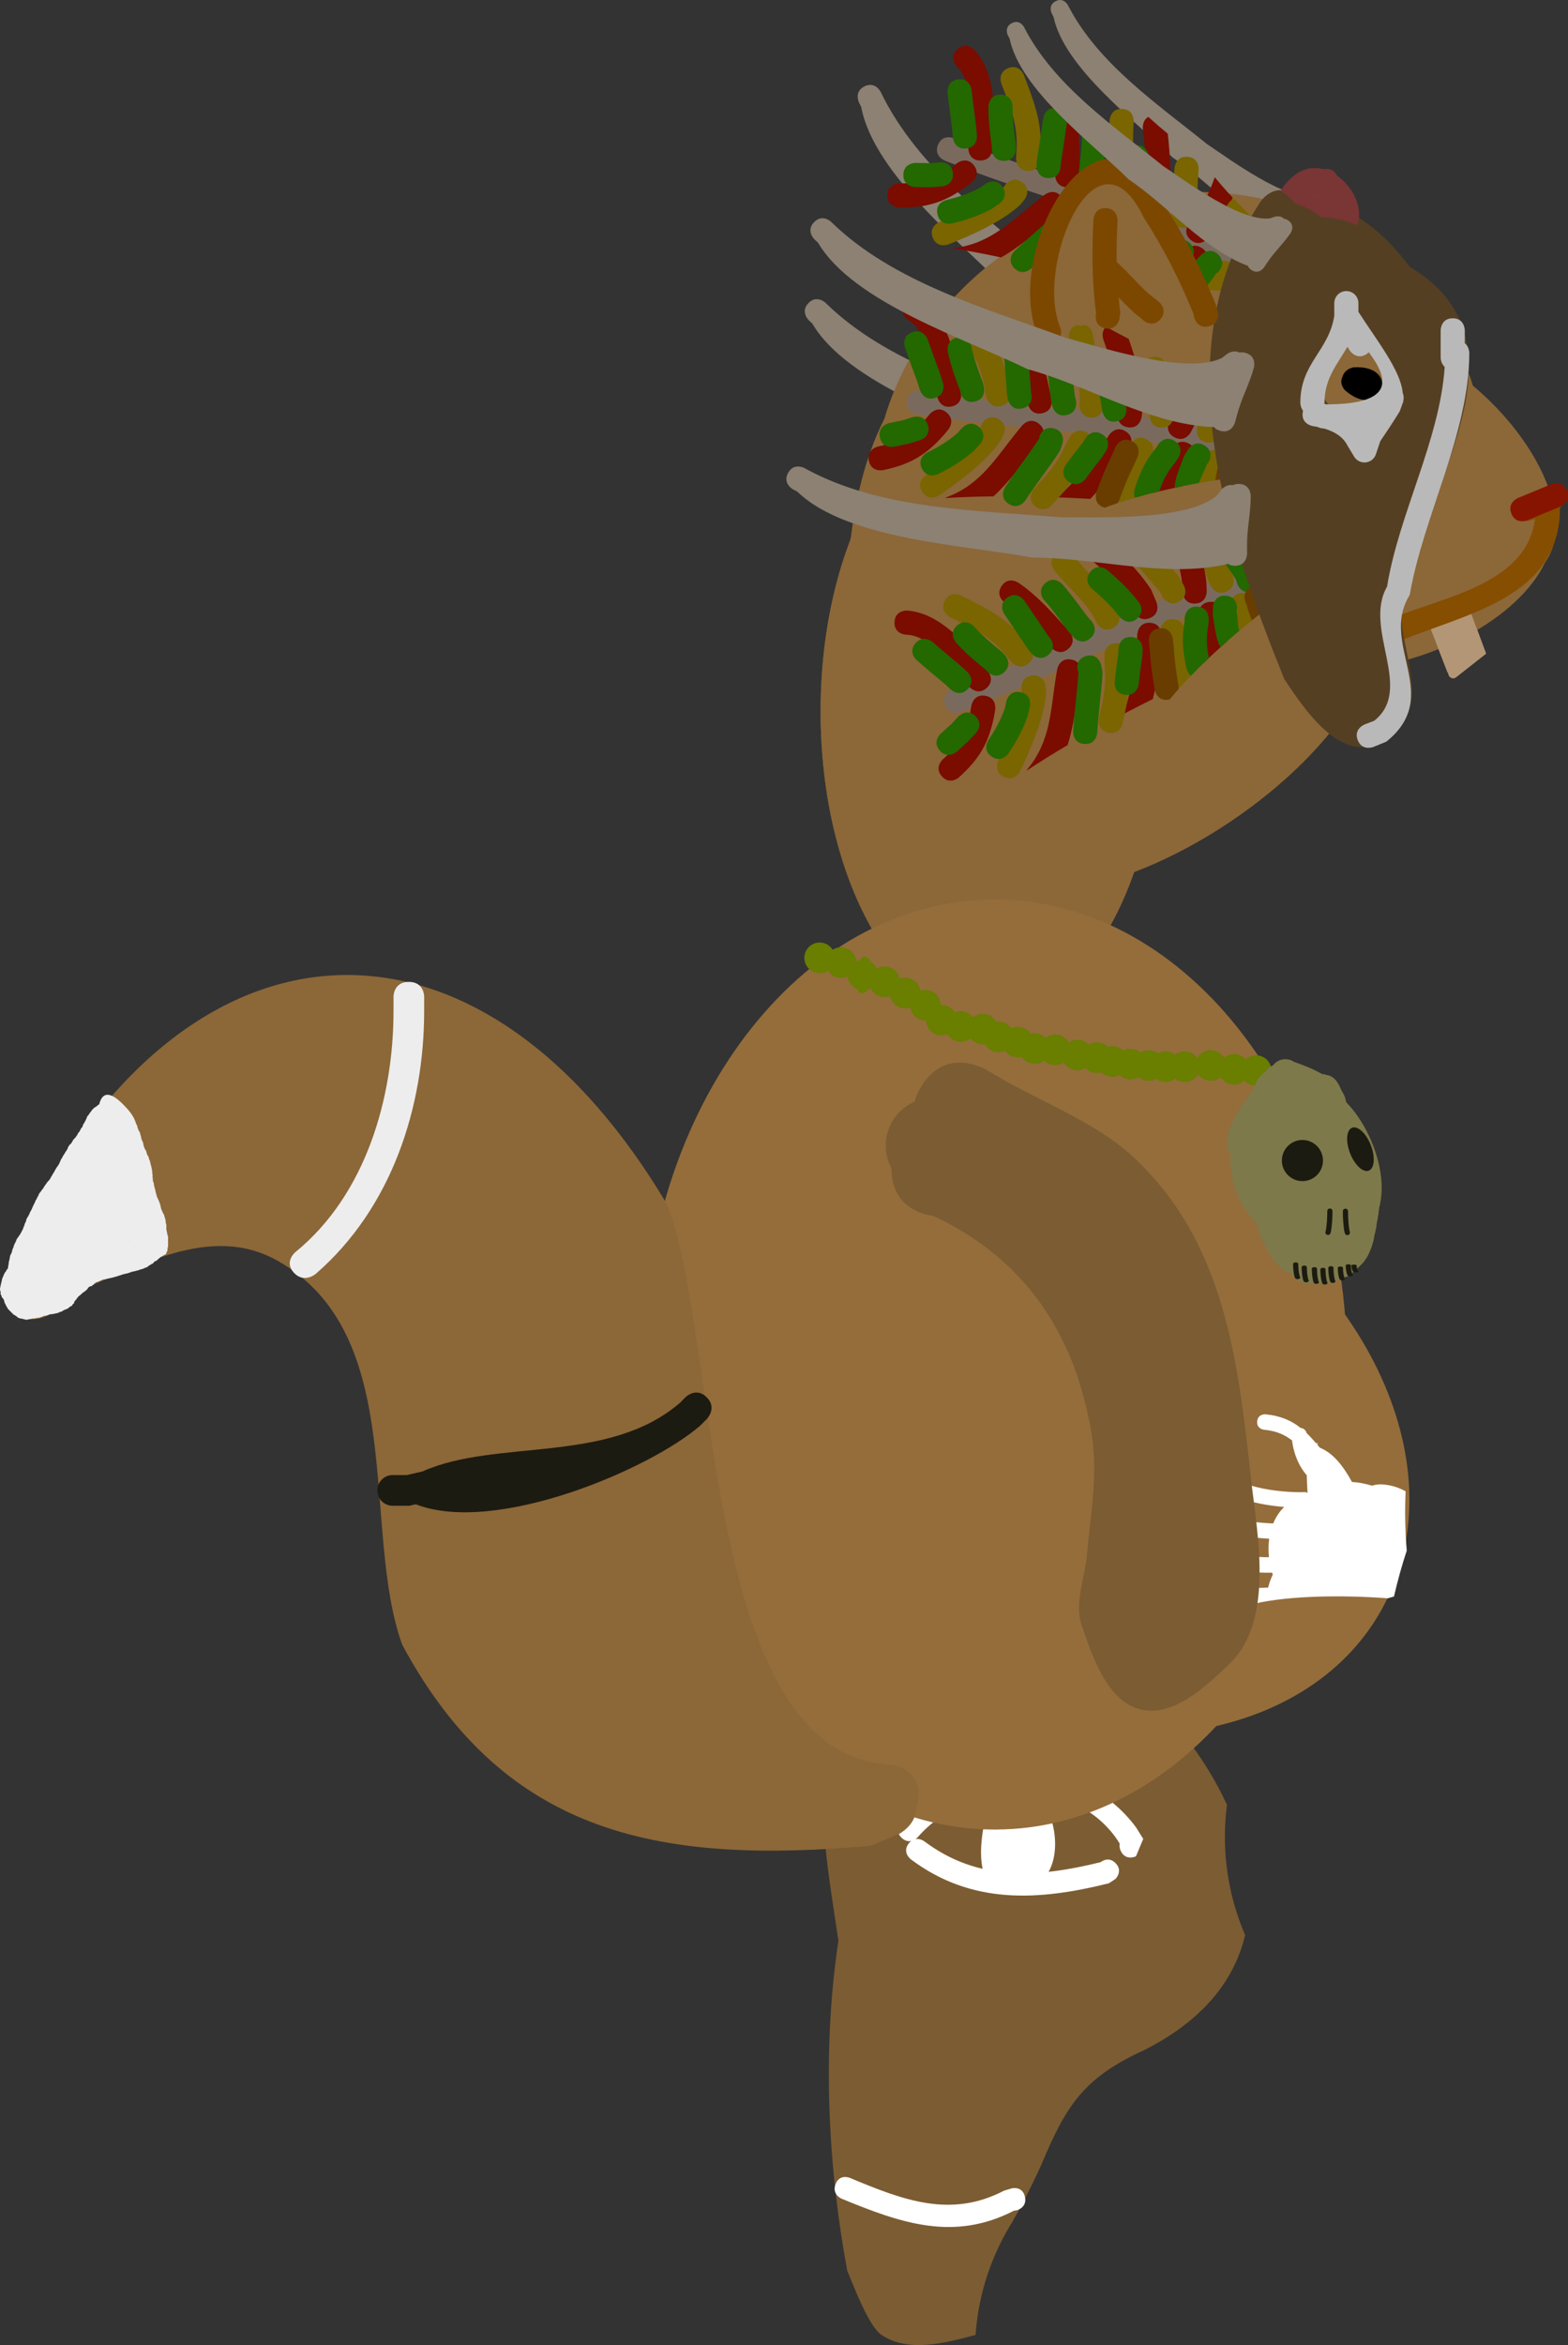 <svg version="1.1" xmlns="http://www.w3.org/2000/svg" xmlns:xlink="http://www.w3.org/1999/xlink" width="81.908" height="122.409" viewBox="0,0,81.908,122.409"><rect x="0" y="0" width="81.908" height="122.409" fill="#333333" stroke="none"/><g transform="translate(-187.357,-96.21)"><g data-paper-data="{&quot;isPaintingLayer&quot;:true}" fill-rule="nonzero" stroke-linejoin="miter" stroke-miterlimit="10" stroke-dasharray="" stroke-dashoffset="0" style="mix-blend-mode: normal"><g><g><path d="M251.58,139.126c-5.851,3.911 -12.08,4.858 -13.914,2.116c-1.833,-2.743 1.424,-8.137 7.275,-12.048c5.851,-3.911 12.08,-4.858 13.914,-2.116c1.833,2.743 -1.424,8.137 -7.275,12.048z" fill="#8c6738" stroke="none" stroke-width="0" stroke-linecap="butt"/><path d="M263.853,115.118c3.132,7.583 -1.01,16.489 -9.252,19.894c-8.242,3.405 -17.463,0.018 -20.595,-7.565c-3.132,-7.583 1.01,-16.489 9.252,-19.894c8.242,-3.405 17.463,-0.018 20.595,7.565z" fill="#8c6738" stroke="none" stroke-width="0" stroke-linecap="butt"/><path d="M262.959,115.346c3.852,2.574 6.319,6.781 5.509,9.398c-0.81,2.617 -4.589,2.652 -8.441,0.078c-3.852,-2.574 -6.319,-6.781 -5.509,-9.398c0.81,-2.617 4.589,-2.652 8.441,-0.078z" fill="#8c6738" stroke="none" stroke-width="0" stroke-linecap="butt"/><path d="M263.559,129.61c-4.15,2.059 -9.028,2.102 -10.893,0.097c-1.866,-2.005 -0.014,-5.3 4.136,-7.359c4.15,-2.059 9.028,-2.102 10.893,-0.097c1.866,2.005 0.014,5.3 -4.136,7.359z" data-paper-data="{&quot;index&quot;:null}" fill="#8c6738" stroke="none" stroke-width="0" stroke-linecap="butt"/><path d="M263.192,131.181l-0.843,-2.169l1.62,-0.696l0.717,1.929l-1.42,1.116" fill="#b39675" stroke="#b39675" stroke-width="0.5" stroke-linecap="round"/><path d="M269.02,121.992c0.153,0.37 -0.026,0.602 -0.178,0.722c-0.006,4.706 -4.848,5.496 -8.531,7.017c0,0 -0.583,0.241 -0.823,-0.342c-0.241,-0.583 0.342,-0.823 0.342,-0.823c2.951,-1.219 7.274,-1.837 7.715,-5.283c-0.07,0.029 -0.127,0.052 -0.164,0.068c0,0 -0.583,0.241 -0.823,-0.342c-0.241,-0.583 0.342,-0.823 0.342,-0.823c0.216,-0.089 0.433,-0.179 0.649,-0.268l0.649,-0.268c0,0 0.583,-0.241 0.823,0.342z" fill="#864e00" stroke="none" stroke-width="0.5" stroke-linecap="butt"/><path d="M269.206,121.831c0.241,0.583 -0.342,0.823 -0.342,0.823c-0.433,0.179 -1.298,0.536 -1.73,0.715c0,0 -0.583,0.241 -0.823,-0.342c-0.241,-0.583 0.342,-0.823 0.342,-0.823c0.433,-0.179 0.865,-0.357 1.298,-0.536l0.433,-0.179c0,0 0.583,-0.241 0.823,0.342z" fill="#871400" stroke="none" stroke-width="0.5" stroke-linecap="butt"/><path d="M257.491,115.865c0.074,-0.296 0.384,-0.424 0.384,-0.424l0.169,-0.055c2.571,-0.177 1.505,2.894 -0.435,1.19c0,0 -0.322,-0.34 -0.119,-0.711z" fill="#000000" stroke="none" stroke-width="0.5" stroke-linecap="butt"/><path d="M247.975,112.872c-0.414,0.476 -0.889,0.062 -0.889,0.062l-0.106,-0.095c-0.443,-0.329 -0.816,-0.718 -1.193,-1.108c0.024,0.249 0.053,0.501 0.087,0.761l-0.038,0.362c0,0 -0.123,0.618 -0.741,0.495c-0.618,-0.123 -0.495,-0.741 -0.495,-0.741l0.024,0.049c-0.228,-1.733 -0.234,-3.231 -0.15,-4.983c0,0 0.03,-0.63 0.66,-0.599c0.63,0.03 0.599,0.66 0.599,0.66c-0.037,0.76 -0.056,1.462 -0.047,2.156c0.721,0.611 1.28,1.401 2.033,1.929l0.193,0.164c0,0 0.476,0.414 0.062,0.889z" fill="#7c4800" stroke="none" stroke-width="0.5" stroke-linecap="butt"/><path d="M246.404,106.011c0.087,0.042 0.546,0.29 0.326,0.818c-0.242,0.582 -0.824,0.34 -0.824,0.34l-0.33,-0.219c-0.341,-0.756 -1.412,0.537 -1.752,0.932c0,0 -0.414,0.476 -0.889,0.062c-0.476,-0.414 -0.062,-0.889 -0.062,-0.889c1.011,-1.156 2.262,-2.172 3.532,-1.044z" fill="#8c6738" stroke="none" stroke-width="0.5" stroke-linecap="butt"/><path d="M250.508,113.24c-0.611,0.156 -0.767,-0.455 -0.767,-0.455l-0.049,-0.218c-0.725,-1.756 -1.537,-3.386 -2.578,-4.979c-2.488,-5.221 -5.714,2.508 -4.377,5.698c0,0 0.241,0.583 -0.342,0.823c-0.583,0.241 -0.823,-0.342 -0.823,-0.342c-1.902,-4.66 3.344,-13.63 6.641,-6.799c1.072,1.632 1.901,3.318 2.646,5.117l0.106,0.388c0,0 0.156,0.611 -0.455,0.767z" fill="#7c4800" stroke="none" stroke-width="0.5" stroke-linecap="butt"/><path d="M243.563,127.477c0,7.038 -2.674,12.743 -5.973,12.743c-3.299,0 -5.973,-5.705 -5.973,-12.743c0,-7.038 2.674,-12.743 5.973,-12.743c3.299,0 5.973,5.705 5.973,12.743z" fill="#8c6738" stroke="none" stroke-width="0" stroke-linecap="butt"/><path d="M253.274,127.921c-0.583,0.241 -0.823,-0.342 -0.823,-0.342l-0.07,-0.171c-1.626,-3.936 -0.976,-5.571 1.234,-8.864c0,0 0.351,-0.524 0.875,-0.172c0.524,0.351 0.172,0.875 0.172,0.875c-2,2.981 -2.599,4.09 -1.116,7.68l0.07,0.171c0,0 0.241,0.583 -0.342,0.823z" fill="#864e00" stroke="none" stroke-width="0.5" stroke-linecap="butt"/><path d="M247.943,133.35c0,8.742 -3.967,15.829 -8.86,15.829c-4.893,0 -8.86,-7.087 -8.86,-15.829c0,-8.742 3.967,-15.829 8.86,-15.829c4.893,0 8.86,7.087 8.86,15.829z" fill="#8c6738" stroke="none" stroke-width="0" stroke-linecap="butt"/></g><path d="M254.157,108.638c-2.041,-1.028 -3.66,-2.94 -5.553,-4.213c-1.894,-1.883 -5.647,-4.646 -6.215,-7.34c-0.031,-0.058 -0.062,-0.116 -0.092,-0.174c0,0 -0.217,-0.422 0.205,-0.639c0.422,-0.217 0.639,0.205 0.639,0.205c1.551,3.045 4.7,5.179 7.274,7.258c1.251,0.835 4.068,2.931 5.587,2.724l0.235,-0.083c0,0 0.288,-0.092 0.478,0.102c0.068,0.008 0.142,0.035 0.222,0.088c0.395,0.264 0.131,0.659 0.131,0.659c-0.37,0.549 -0.846,0.981 -1.215,1.536l-0.176,0.263c0,0 -0.264,0.395 -0.659,0.131c-0.102,-0.068 -0.16,-0.145 -0.19,-0.222c-0.182,-0.062 -0.404,-0.158 -0.672,-0.293z" fill="#8c8172" stroke="none" stroke-width="0.5" stroke-linecap="butt"/><path d="M249.491,122.66c-3.004,-0.429 -5.85,-2.151 -8.772,-2.952c-3.18,-1.568 -9.073,-3.457 -10.928,-6.606c-0.064,-0.059 -0.127,-0.119 -0.19,-0.18c0,0 -0.452,-0.439 -0.013,-0.892c0.439,-0.452 0.892,-0.013 0.892,-0.013c3.24,3.175 8.107,4.529 12.226,6.055c1.928,0.521 6.36,1.967 8.184,1.063l0.261,-0.204c0,0 0.324,-0.237 0.644,-0.074c0.089,-0.018 0.194,-0.017 0.317,0.016c0.609,0.165 0.444,0.773 0.444,0.773c-0.234,0.847 -0.65,1.593 -0.879,2.447l-0.11,0.406c0,0 -0.165,0.609 -0.773,0.444c-0.158,-0.043 -0.263,-0.115 -0.334,-0.199c-0.255,-0.002 -0.575,-0.028 -0.97,-0.085z" fill="#8c8172" stroke="none" stroke-width="0.5" stroke-linecap="butt"/><path d="M247.62,117.48c-2.679,-1.425 -4.771,-4.012 -7.245,-5.758c-2.458,-2.556 -7.357,-6.336 -8.031,-9.928c-0.04,-0.077 -0.079,-0.155 -0.117,-0.234c0,0 -0.276,-0.567 0.291,-0.843c0.567,-0.276 0.843,0.291 0.843,0.291c1.968,4.088 6.084,7.015 9.439,9.851c1.636,1.146 5.313,4.012 7.335,3.782l0.315,-0.104c0,0 0.386,-0.113 0.631,0.149c0.09,0.013 0.188,0.05 0.292,0.123c0.516,0.362 0.155,0.878 0.155,0.878c-0.508,0.717 -1.153,1.278 -1.659,2.002l-0.241,0.344c0,0 -0.362,0.516 -0.878,0.155c-0.134,-0.094 -0.209,-0.198 -0.246,-0.301c-0.239,-0.088 -0.531,-0.222 -0.883,-0.409z" fill="#8c8172" stroke="none" stroke-width="0.5" stroke-linecap="butt"/><path d="M251.58,139.126c-5.851,3.911 -12.08,4.858 -13.914,2.116c-1.833,-2.743 1.424,-8.137 7.275,-12.048c5.851,-3.911 12.08,-4.858 13.914,-2.116c1.833,2.743 -1.424,8.137 -7.275,12.048z" fill="#8c6738" stroke="none" stroke-width="0" stroke-linecap="butt"/><path d="M263.853,115.118c3.132,7.583 -1.01,16.489 -9.252,19.894c-8.242,3.405 -17.463,0.018 -20.595,-7.565c-3.132,-7.583 1.01,-16.489 9.252,-19.894c8.242,-3.405 17.463,-0.018 20.595,7.565z" fill="#8c6738" stroke="none" stroke-width="0" stroke-linecap="butt"/><path d="M262.959,115.346c3.852,2.574 6.319,6.781 5.509,9.398c-0.81,2.617 -4.589,2.652 -8.441,0.078c-3.852,-2.574 -6.319,-6.781 -5.509,-9.398c0.81,-2.617 4.589,-2.652 8.441,-0.078z" fill="#8c6738" stroke="none" stroke-width="0" stroke-linecap="butt"/><path d="M263.559,129.61c-4.15,2.059 -9.028,2.102 -10.893,0.097c-1.866,-2.005 -0.014,-5.3 4.136,-7.359c4.15,-2.059 9.028,-2.102 10.893,-0.097c1.866,2.005 0.014,5.3 -4.136,7.359z" data-paper-data="{&quot;index&quot;:null}" fill="#8c6738" stroke="none" stroke-width="0" stroke-linecap="butt"/><path d="M263.192,131.181l-0.843,-2.169l1.62,-0.696l0.717,1.929l-1.42,1.116" fill="#b39675" stroke="#b39675" stroke-width="0.5" stroke-linecap="round"/><path d="M269.02,121.992c0.153,0.37 -0.026,0.602 -0.178,0.722c-0.006,4.706 -4.848,5.496 -8.531,7.017c0,0 -0.583,0.241 -0.823,-0.342c-0.241,-0.583 0.342,-0.823 0.342,-0.823c2.951,-1.219 7.274,-1.837 7.715,-5.283c-0.07,0.029 -0.127,0.052 -0.164,0.068c0,0 -0.583,0.241 -0.823,-0.342c-0.241,-0.583 0.342,-0.823 0.342,-0.823c0.216,-0.089 0.433,-0.179 0.649,-0.268l0.649,-0.268c0,0 0.583,-0.241 0.823,0.342z" fill="#864e00" stroke="none" stroke-width="0.5" stroke-linecap="butt"/><path d="M269.206,121.831c0.241,0.583 -0.342,0.823 -0.342,0.823c-0.433,0.179 -1.298,0.536 -1.73,0.715c0,0 -0.583,0.241 -0.823,-0.342c-0.241,-0.583 0.342,-0.823 0.342,-0.823c0.433,-0.179 0.865,-0.357 1.298,-0.536l0.433,-0.179c0,0 0.583,-0.241 0.823,0.342z" fill="#871400" stroke="none" stroke-width="0.5" stroke-linecap="butt"/><path d="M257.491,115.865c0.074,-0.296 0.384,-0.424 0.384,-0.424l0.169,-0.055c2.571,-0.177 1.505,2.894 -0.435,1.19c0,0 -0.322,-0.34 -0.119,-0.711z" fill="#000000" stroke="none" stroke-width="0.5" stroke-linecap="butt"/><path d="M246.404,106.011c0.087,0.042 0.546,0.29 0.326,0.818c-0.242,0.582 -0.824,0.34 -0.824,0.34l-0.33,-0.219c-0.341,-0.756 -1.412,0.537 -1.752,0.932c0,0 -0.414,0.476 -0.889,0.062c-0.476,-0.414 -0.062,-0.889 -0.062,-0.889c1.011,-1.156 2.262,-2.172 3.532,-1.044z" fill="#8c6738" stroke="none" stroke-width="0.5" stroke-linecap="butt"/><path d="M243.563,127.477c0,7.038 -2.674,12.743 -5.973,12.743c-3.299,0 -5.973,-5.705 -5.973,-12.743c0,-7.038 2.674,-12.743 5.973,-12.743c3.299,0 5.973,5.705 5.973,12.743z" fill="#8c6738" stroke="none" stroke-width="0" stroke-linecap="butt"/><path d="M253.274,127.921c-0.583,0.241 -0.823,-0.342 -0.823,-0.342l-0.07,-0.171c-1.626,-3.936 -0.976,-5.571 1.234,-8.864c0,0 0.351,-0.524 0.875,-0.172c0.524,0.351 0.172,0.875 0.172,0.875c-2,2.981 -2.599,4.09 -1.116,7.68l0.07,0.171c0,0 0.241,0.583 -0.342,0.823z" fill="#864e00" stroke="none" stroke-width="0.5" stroke-linecap="butt"/><path d="M247.943,133.35c0,8.742 -3.967,15.829 -8.86,15.829c-4.893,0 -8.86,-7.087 -8.86,-15.829c0,-8.742 3.967,-15.829 8.86,-15.829c4.893,0 8.86,7.087 8.86,15.829z" fill="#8c6738" stroke="none" stroke-width="0" stroke-linecap="butt"/><g data-paper-data="{&quot;index&quot;:null}" stroke="none" stroke-width="0.5" stroke-linecap="butt"><path d="M253.614,127.176c-0.231,0.586 -0.818,0.355 -0.818,0.355l0.105,-0.064c-1.104,0.213 -2.241,0.404 -3.296,0.794c-4.149,1.519 -8.081,3.59 -12.08,5.123c0,0 -0.592,0.217 -0.809,-0.375c-0.217,-0.592 0.375,-0.809 0.375,-0.809c3.944,-1.346 8.014,-3.635 12.08,-5.123c1.123,-0.407 2.317,-0.621 3.49,-0.848l0.597,0.13c0,0 0.586,0.231 0.355,0.818z" fill="#7a6a5e"/><path d="M238.896,132.122c-0.469,0.421 -0.89,-0.048 -0.89,-0.048c-0.148,-0.165 -0.637,-0.71 -0.785,-0.875c0,0 -0.128,-0.143 -0.164,-0.341c-0.676,-0.692 -1.487,-1.512 -2.378,-1.518c0,0 -0.63,-0.034 -0.596,-0.664c0.034,-0.63 0.664,-0.596 0.664,-0.596c1.516,0.124 2.557,1.29 3.617,2.302l0.273,0.301c0,0 0.152,0.169 0.172,0.395l0.137,0.152c0,0 0.421,0.469 -0.048,0.89z" fill="#7a0c00"/><path d="M238.823,132.528c0.622,0.103 0.519,0.725 0.519,0.725l-0.057,0.342c-0.282,1.405 -0.773,2.235 -1.835,3.19c0,0 -0.469,0.421 -0.89,-0.048c-0.421,-0.469 0.048,-0.89 0.048,-0.89c0.869,-0.779 1.215,-1.345 1.441,-2.497l0.05,-0.304c0,0 0.103,-0.622 0.725,-0.519z" fill="#7a0c00"/><path d="M243.17,130.072c-0.469,0.421 -0.89,-0.048 -0.89,-0.048l-0.102,-0.114c-0.723,-0.805 -1.424,-1.634 -2.328,-2.239c0,0 -0.522,-0.353 -0.169,-0.875c0.353,-0.522 0.875,-0.169 0.875,-0.169c0.989,0.673 1.765,1.555 2.56,2.442l0.102,0.114c0,0 0.421,0.469 -0.048,0.89z" fill="#7a0c00"/><path d="M243.306,130.634c0.622,0.103 0.519,0.725 0.519,0.725l-0.054,0.323c-0.205,1.235 -0.3,2.355 -0.646,3.42c-0.745,0.439 -1.466,0.888 -2.147,1.339c0.034,-0.063 0.065,-0.101 0.065,-0.101c1.22,-1.482 1.183,-3.056 1.484,-4.865l0.054,-0.323c0,0 0.103,-0.622 0.725,-0.519z" fill="#7a0c00"/><path d="M247.421,128.473c-0.585,0.235 -0.82,-0.35 -0.82,-0.35l-0.166,-0.446c-0.657,-1.012 -1.507,-1.76 -2.416,-2.536c0,0 -0.328,-0.28 -0.21,-0.648c0.418,-0.001 0.869,-0.014 1.343,-0.04c0.88,0.766 1.685,1.541 2.338,2.535l0.28,0.665c0,0 0.235,0.585 -0.349,0.82z" fill="#7a0c00"/><path d="M247.43,128.718c0.63,0.034 0.596,0.664 0.596,0.664l-0.031,0.577c-0.056,1.009 -0.205,1.855 -0.417,2.737c-0.498,0.249 -1.001,0.506 -1.503,0.769c0.349,-1.251 0.589,-2.217 0.661,-3.574l0.031,-0.577c0,0 0.034,-0.63 0.664,-0.596z" fill="#7a0c00"/><path d="M249.786,127.716c-0.63,0.023 -0.653,-0.607 -0.653,-0.607l-0.012,-0.358c-0.083,-0.818 -0.31,-1.574 -0.628,-2.293c0.444,0.063 0.918,0.113 1.413,0.15c0.231,0.638 0.396,1.305 0.469,2.014l0.018,0.44c0,0 0.023,0.63 -0.607,0.653z" fill="#7a0c00"/><path d="M250.514,127.63c0.624,-0.09 0.714,0.534 0.714,0.534l0.02,0.145c0.099,0.481 0.154,0.941 0.187,1.396c-0.416,0.367 -0.818,0.738 -1.202,1.11c-0.022,-0.742 -0.057,-1.461 -0.22,-2.251l-0.033,-0.22c0,0 -0.09,-0.624 0.534,-0.714z" fill="#7a0c00"/><path d="M252.88,126.695c-0.608,0.167 -0.775,-0.441 -0.775,-0.441l-0.06,-0.22c-0.133,-0.484 -0.252,-0.917 -0.439,-1.35c0.445,0.007 0.896,0.004 1.344,-0.009c0.115,0.329 0.213,0.666 0.311,1.025l0.06,0.22c0,0 0.167,0.608 -0.441,0.775z" fill="#7a0c00"/><path d="M241.102,130.829c-0.469,0.421 -0.89,-0.048 -0.89,-0.048l-0.167,-0.189c-0.874,-1.141 -1.794,-1.547 -3.055,-2.168c0,0 -0.565,-0.279 -0.286,-0.845c0.279,-0.565 0.845,-0.286 0.845,-0.286c1.427,0.708 2.5,1.233 3.497,2.531l0.106,0.115c0,0 0.421,0.469 -0.048,0.89z" fill="#7a6500"/><path d="M241.291,131.469c0.628,-0.055 0.683,0.573 0.683,0.573l0.024,0.344c-0.09,1.294 -0.79,2.889 -1.354,4.077c0,0 -0.271,0.569 -0.84,0.298c-0.569,-0.271 -0.298,-0.84 -0.298,-0.84c0.489,-1.024 1.199,-2.496 1.233,-3.603l-0.021,-0.165c0,0 -0.055,-0.628 0.573,-0.683z" fill="#7a6500"/><path d="M245.452,129.01c-0.578,0.251 -0.829,-0.327 -0.829,-0.327l-0.043,-0.105c-0.49,-0.962 -1.467,-1.737 -2.145,-2.593c0,0 -0.391,-0.495 0.104,-0.886c0.495,-0.391 0.886,0.104 0.886,0.104c0.741,0.938 1.703,1.741 2.27,2.786l0.085,0.192c0,0 0.251,0.578 -0.327,0.829z" fill="#7a6500"/><path d="M245.659,129.782c0.63,-0.014 0.645,0.616 0.645,0.616l0.008,0.421c0.117,1.151 -0.067,2.034 -0.316,3.154c0,0 -0.137,0.615 -0.752,0.478c-0.615,-0.137 -0.478,-0.752 -0.478,-0.752c0.223,-0.999 0.399,-1.731 0.293,-2.75l-0.014,-0.521c0,0 -0.014,-0.63 0.616,-0.645z" fill="#7a6500"/><path d="M248.635,128.529c0.63,0.034 0.596,0.664 0.596,0.664l-0.054,0.119c0.217,0.622 0.456,1.233 0.721,1.834c-0.33,0.331 -0.644,0.661 -0.936,0.988c-0.366,-0.785 -0.688,-1.586 -0.975,-2.405l-0.015,-0.603c0,0 0.034,-0.63 0.664,-0.596z" fill="#7a6500"/><path d="M248.951,127.611c-0.549,0.309 -0.859,-0.24 -0.859,-0.24l-0.151,-0.299c-0.458,-0.51 -0.906,-1.011 -1.324,-1.555c0,0 -0.384,-0.5 0.116,-0.884c0.5,-0.384 0.884,0.116 0.884,0.116c0.398,0.519 0.826,0.994 1.263,1.481l0.311,0.523c0,0 0.309,0.549 -0.24,0.859z" fill="#7a6500"/><path d="M252.138,127.181c0.619,-0.12 0.739,0.499 0.739,0.499l0.04,0.227c0.046,0.15 0.093,0.297 0.138,0.442c-0.354,0.282 -0.706,0.57 -1.05,0.863c-0.089,-0.307 -0.193,-0.611 -0.292,-0.933l-0.073,-0.359c0,0 -0.12,-0.619 0.499,-0.739z" fill="#7a6500"/><path d="M251.421,127.089c-0.578,0.251 -0.829,-0.327 -0.829,-0.327l-0.153,-0.362c-0.128,-0.416 -0.275,-0.828 -0.449,-1.227c0,0 -0.129,-0.297 0.011,-0.557c0.373,0.027 0.757,0.046 1.147,0.058c0.191,0.442 0.354,0.896 0.496,1.355l0.105,0.231c0,0 0.251,0.578 -0.327,0.829z" fill="#7a6500"/><path d="M237.922,132.167c-0.425,0.466 -0.891,0.041 -0.891,0.041l-0.356,-0.326c-0.481,-0.398 -0.96,-0.8 -1.431,-1.209c0,0 -0.476,-0.413 -0.063,-0.889c0.413,-0.476 0.889,-0.063 0.889,-0.063c0.464,0.403 0.934,0.798 1.408,1.189l0.403,0.367c0,0 0.466,0.425 0.041,0.891z" fill="#246800"/><path d="M238.304,133.583c0.462,0.429 0.033,0.891 0.033,0.891l-0.425,0.454c-0.19,0.171 -0.38,0.341 -0.571,0.512c0,0 -0.469,0.421 -0.89,-0.048c-0.421,-0.469 0.048,-0.89 0.048,-0.89c0.19,-0.171 0.38,-0.341 0.571,-0.512l0.344,-0.374c0,0 0.429,-0.462 0.891,-0.033z" fill="#246800"/><path d="M240.677,132.343c0.615,0.137 0.478,0.752 0.478,0.752l-0.117,0.502c-0.255,0.714 -0.578,1.311 -1.002,1.939c0,0 -0.353,0.522 -0.875,0.169c-0.522,-0.353 -0.169,-0.875 -0.169,-0.875c0.366,-0.54 0.642,-1.037 0.858,-1.653l0.075,-0.356c0,0 0.137,-0.615 0.752,-0.478z" fill="#246800"/><path d="M239.809,131.302c-0.469,0.421 -0.89,-0.048 -0.89,-0.048l-0.033,-0.048c-0.566,-0.464 -1.096,-0.907 -1.587,-1.452c0,0 -0.421,-0.469 0.048,-0.89c0.469,-0.421 0.89,0.048 0.89,0.048c0.446,0.499 0.932,0.895 1.448,1.319l0.172,0.181c0,0 0.421,0.469 -0.048,0.89z" fill="#246800"/><path d="M242.14,130.378c-0.469,0.421 -0.89,-0.048 -0.89,-0.048l-0.157,-0.185c-0.42,-0.627 -0.845,-1.251 -1.271,-1.874c0,0 -0.355,-0.521 0.165,-0.876c0.521,-0.355 0.876,0.165 0.876,0.165c0.428,0.627 0.855,1.253 1.277,1.884l0.048,0.044c0,0 0.421,0.469 -0.048,0.89z" fill="#246800"/><path d="M244.096,130.452c0.608,-0.167 0.775,0.441 0.775,0.441l0.082,0.421c-0.057,1.049 -0.222,2.086 -0.278,3.134c0,0 -0.034,0.63 -0.664,0.596c-0.63,-0.034 -0.596,-0.664 -0.596,-0.664c0.057,-1.049 0.222,-2.085 0.278,-3.134l-0.039,-0.02c0,0 -0.167,-0.608 0.441,-0.775z" fill="#246800"/><path d="M244.322,129.519c-0.469,0.421 -0.89,-0.048 -0.89,-0.048l-0.236,-0.266c-0.435,-0.567 -0.809,-1.131 -1.289,-1.663c0,0 -0.421,-0.469 0.048,-0.89c0.469,-0.421 0.89,0.048 0.89,0.048c0.5,0.56 0.895,1.145 1.351,1.738l0.174,0.191c0,0 0.421,0.469 -0.048,0.89z" fill="#246800"/><path d="M246.449,129.461c0.63,0.034 0.596,0.664 0.596,0.664l-0.026,0.423c-0.071,0.456 -0.132,0.914 -0.181,1.372c0,0 -0.067,0.627 -0.694,0.56c-0.627,-0.067 -0.56,-0.694 -0.56,-0.694c0.051,-0.478 0.115,-0.956 0.188,-1.431l0.013,-0.298c0,0 0.034,-0.63 0.664,-0.596z" fill="#246800"/><path d="M246.766,128.493c-0.469,0.421 -0.89,-0.048 -0.89,-0.048l-0.099,-0.113c-0.418,-0.548 -0.86,-0.948 -1.385,-1.396c0,0 -0.479,-0.409 -0.07,-0.889c0.409,-0.479 0.889,-0.07 0.889,-0.07c0.59,0.504 1.093,0.973 1.567,1.587l0.037,0.039c0,0 0.421,0.469 -0.048,0.89z" fill="#246800"/><path d="M249.901,127.874c0.63,0.034 0.596,0.664 0.596,0.664l-0.019,0.286c-0.116,0.684 -0.098,1.106 0.029,1.73c-0.327,0.31 -0.642,0.62 -0.94,0.93c-0.179,-0.148 -0.23,-0.376 -0.23,-0.376c-0.202,-0.926 -0.253,-1.563 -0.102,-2.49l0.004,-0.147c0,0 0.034,-0.63 0.664,-0.596z" fill="#246800"/><path d="M251.38,127.302c0.63,0.034 0.596,0.664 0.596,0.664l-0.025,0.142c0.075,0.418 0.062,0.74 0.137,1.034c-0.334,0.282 -0.662,0.568 -0.981,0.856c-0.257,-0.497 -0.262,-0.926 -0.397,-1.664l0.006,-0.436c0,0 0.034,-0.63 0.664,-0.596z" fill="#246800"/><path d="M252.812,127.065c-0.587,0.23 -0.817,-0.358 -0.817,-0.358l-0.093,-0.281c-0.145,-0.213 -0.291,-0.426 -0.436,-0.639c0,0 -0.355,-0.521 0.165,-0.876c0.521,-0.355 0.876,0.165 0.876,0.165c0.145,0.213 0.291,0.426 0.436,0.639l0.225,0.533c0,0 0.23,0.587 -0.358,0.817z" fill="#246800"/><path d="M247.926,129.006c0.627,-0.07 0.697,0.557 0.697,0.557l0.052,0.471c0.037,0.669 0.134,1.312 0.244,1.973c0,0 0.012,0.071 0.003,0.17c-0.162,0.183 -0.318,0.364 -0.466,0.544c-0.018,0.004 -0.037,0.008 -0.056,0.011c-0.622,0.103 -0.725,-0.519 -0.725,-0.519c-0.117,-0.705 -0.218,-1.394 -0.259,-2.108l-0.046,-0.403c0,0 -0.07,-0.627 0.557,-0.697z" fill="#693d00"/><path d="M252.752,126.828c0.578,-0.251 0.829,0.327 0.829,0.327l0.094,0.233c0.035,0.13 0.074,0.259 0.116,0.387c-0.349,0.266 -0.698,0.54 -1.043,0.819c-0.111,-0.286 -0.208,-0.578 -0.29,-0.873l-0.035,-0.064c0,0 -0.251,-0.578 0.327,-0.829z" fill="#693d00"/></g><g data-paper-data="{&quot;index&quot;:null}" stroke="none" stroke-width="0.5" stroke-linecap="butt"><path d="M252.296,120.477c-0.493,0.393 -0.886,-0.1 -0.886,-0.1l0.123,-0.003c-1.064,-0.365 -2.144,-0.767 -3.253,-0.954c-4.354,-0.752 -8.795,-0.916 -13.026,-1.581c0,0 -0.621,-0.107 -0.514,-0.729c0.107,-0.621 0.729,-0.514 0.729,-0.514c4.09,0.799 8.759,0.844 13.026,1.581c1.177,0.207 2.318,0.616 3.448,1.004l0.453,0.41c0,0 0.393,0.493 -0.1,0.886z" fill="#7a6a5e"/><path d="M237.071,117.427c-0.617,0.131 -0.748,-0.486 -0.748,-0.486c-0.046,-0.217 -0.199,-0.933 -0.245,-1.15c0,0 -0.04,-0.187 0.028,-0.378c-0.242,-0.937 -0.535,-2.052 -1.305,-2.501c0,0 -0.529,-0.343 -0.185,-0.872c0.343,-0.529 0.872,-0.185 0.872,-0.185c1.252,0.863 1.574,2.392 1.988,3.799l0.086,0.397c0,0 0.047,0.222 -0.048,0.428l0.043,0.2c0,0 0.131,0.617 -0.486,0.748z" fill="#7a0c00"/><path d="M236.806,117.743c0.488,0.4 0.088,0.887 0.088,0.887l-0.22,0.268c-0.945,1.077 -1.784,1.553 -3.181,1.851c0,0 -0.617,0.131 -0.748,-0.486c-0.131,-0.617 0.486,-0.748 0.486,-0.748c1.142,-0.242 1.724,-0.561 2.494,-1.447l0.195,-0.238c0,0 0.4,-0.488 0.887,-0.088z" fill="#7a0c00"/><path d="M241.798,117.781c-0.617,0.131 -0.748,-0.486 -0.748,-0.486l-0.032,-0.15c-0.225,-1.058 -0.42,-2.126 -0.902,-3.101c0,0 -0.277,-0.566 0.29,-0.843c0.566,-0.277 0.843,0.29 0.843,0.29c0.521,1.077 0.754,2.228 1.002,3.393l0.032,0.15c0,0 0.131,0.617 -0.486,0.748z" fill="#7a0c00"/><path d="M241.636,118.336c0.488,0.4 0.088,0.887 0.088,0.887l-0.207,0.253c-0.794,0.968 -1.434,1.892 -2.265,2.642c-0.865,0.01 -1.714,0.038 -2.528,0.091c0.061,-0.038 0.106,-0.055 0.106,-0.055c1.796,-0.676 2.549,-2.059 3.712,-3.478l0.207,-0.253c0,0 0.4,-0.488 0.887,-0.088z" fill="#7a0c00"/><path d="M246.281,118.514c-0.624,-0.087 -0.537,-0.712 -0.537,-0.712l0.078,-0.469c-0.065,-1.205 -0.429,-2.277 -0.83,-3.403c0,0 -0.145,-0.406 0.141,-0.666c0.363,0.208 0.761,0.421 1.184,0.635c0.381,1.102 0.693,2.176 0.763,3.363l-0.088,0.716c0,0 -0.087,0.624 -0.712,0.537z" fill="#7a0c00"/><path d="M246.167,118.731c0.529,0.343 0.185,0.872 0.185,0.872l-0.315,0.485c-0.551,0.847 -1.102,1.506 -1.725,2.164c-0.556,-0.033 -1.12,-0.06 -1.687,-0.082c0.926,-0.911 1.616,-1.628 2.354,-2.769l0.315,-0.485c0,0 0.343,-0.529 0.872,-0.185z" fill="#7a0c00"/><path d="M248.708,119.037c-0.558,-0.294 -0.264,-0.852 -0.264,-0.852l0.168,-0.316c0.336,-0.751 0.516,-1.519 0.599,-2.301c0.353,0.276 0.74,0.556 1.15,0.834c-0.118,0.668 -0.308,1.329 -0.597,1.98l-0.204,0.391c0,0 -0.294,0.558 -0.852,0.264z" fill="#7a0c00"/><path d="M249.383,119.325c0.586,0.233 0.353,0.819 0.353,0.819l-0.055,0.136c-0.154,0.466 -0.336,0.892 -0.533,1.303c-0.543,0.111 -1.077,0.232 -1.595,0.363c0.351,-0.654 0.679,-1.295 0.931,-2.061l0.081,-0.207c0,0 0.233,-0.586 0.819,-0.353z" fill="#7a0c00"/><path d="M251.899,119.694c-0.61,-0.159 -0.452,-0.769 -0.452,-0.769l0.057,-0.221c0.126,-0.486 0.239,-0.921 0.292,-1.389c0.383,0.228 0.775,0.45 1.169,0.663c-0.064,0.343 -0.148,0.683 -0.241,1.044l-0.058,0.221c0,0 -0.158,0.61 -0.769,0.452z" fill="#7a0c00"/><path d="M239.628,117.406c-0.617,0.131 -0.748,-0.486 -0.748,-0.486l-0.051,-0.248c-0.189,-1.425 -0.784,-2.235 -1.568,-3.402c0,0 -0.351,-0.524 0.173,-0.875c0.524,-0.351 0.875,0.173 0.875,0.173c0.885,1.325 1.552,2.315 1.77,3.937l0.034,0.152c0,0 0.131,0.617 -0.486,0.748z" fill="#7a6500"/><path d="M239.473,118.056c0.572,0.265 0.307,0.837 0.307,0.837l-0.151,0.31c-0.723,1.077 -2.125,2.111 -3.206,2.859c0,0 -0.519,0.358 -0.877,-0.161c-0.358,-0.519 0.161,-0.877 0.161,-0.877c0.935,-0.643 2.283,-1.566 2.865,-2.508l0.064,-0.154c0,0 0.265,-0.572 0.837,-0.307z" fill="#7a6500"/><path d="M244.306,117.999c-0.626,-0.071 -0.556,-0.697 -0.556,-0.697l0.015,-0.112c0.055,-1.079 -0.406,-2.237 -0.567,-3.317c0,0 -0.092,-0.624 0.531,-0.716c0.624,-0.092 0.716,0.531 0.716,0.531c0.175,1.183 0.608,2.358 0.579,3.547l-0.022,0.209c0,0 -0.071,0.627 -0.697,0.556z" fill="#7a6500"/><path d="M244.1,118.771c0.554,0.302 0.252,0.855 0.252,0.855l-0.203,0.369c-0.472,1.056 -1.072,1.73 -1.846,2.576c0,0 -0.426,0.465 -0.891,0.04c-0.465,-0.426 -0.04,-0.891 -0.04,-0.891c0.691,-0.755 1.209,-1.301 1.625,-2.238l0.248,-0.459c0,0 0.302,-0.554 0.855,-0.252z" fill="#7a6500"/><path d="M247.305,119.168c0.529,0.343 0.185,0.872 0.185,0.872l-0.106,0.076c-0.122,0.647 -0.219,1.296 -0.289,1.949c-0.451,0.122 -0.888,0.252 -1.304,0.39c0.074,-0.863 0.194,-1.718 0.354,-2.571l0.288,-0.53c0,0 0.343,-0.529 0.872,-0.185z" fill="#7a6500"/><path d="M248.037,118.53c-0.63,-0.006 -0.625,-0.636 -0.625,-0.636l0.018,-0.334c-0.143,-0.671 -0.282,-1.329 -0.373,-2.008c0,0 -0.083,-0.625 0.541,-0.708c0.625,-0.083 0.708,0.541 0.708,0.541c0.086,0.648 0.221,1.274 0.356,1.913l0.009,0.608c0,0 -0.006,0.63 -0.636,0.625z" fill="#7a6500"/><path d="M251.014,119.746c0.596,0.205 0.391,0.801 0.391,0.801l-0.078,0.216c-0.035,0.153 -0.068,0.303 -0.101,0.452c-0.448,0.068 -0.896,0.143 -1.341,0.225c0.075,-0.31 0.137,-0.626 0.212,-0.955l0.115,-0.347c0,0 0.205,-0.596 0.801,-0.391z" fill="#7a6500"/><path d="M250.438,119.308c-0.626,-0.071 -0.556,-0.697 -0.556,-0.697l0.048,-0.39c0.097,-0.425 0.174,-0.855 0.223,-1.288c0,0 0.036,-0.321 0.287,-0.478c0.31,0.209 0.634,0.417 0.966,0.622c-0.055,0.478 -0.14,0.953 -0.246,1.422l-0.025,0.253c0,0 -0.071,0.627 -0.697,0.556z" fill="#7a6500"/><path d="M236.205,116.981c-0.601,0.192 -0.792,-0.409 -0.792,-0.409l-0.146,-0.46c-0.219,-0.585 -0.433,-1.171 -0.638,-1.761c0,0 -0.207,-0.596 0.389,-0.802c0.596,-0.207 0.802,0.389 0.802,0.389c0.201,0.58 0.412,1.157 0.628,1.732l0.166,0.519c0,0 0.192,0.601 -0.409,0.792z" fill="#246800"/><path d="M235.83,118.4c0.186,0.602 -0.416,0.789 -0.416,0.789l-0.595,0.181c-0.25,0.053 -0.5,0.106 -0.75,0.159c0,0 -0.617,0.131 -0.748,-0.486c-0.131,-0.617 0.486,-0.748 0.486,-0.748c0.25,-0.053 0.5,-0.106 0.75,-0.159l0.484,-0.153c0,0 0.602,-0.186 0.789,0.416z" fill="#246800"/><path d="M238.505,118.507c0.465,0.426 0.04,0.891 0.04,0.891l-0.352,0.377c-0.577,0.492 -1.155,0.848 -1.835,1.181c0,0 -0.566,0.277 -0.843,-0.29c-0.277,-0.566 0.29,-0.843 0.29,-0.843c0.586,-0.286 1.073,-0.579 1.568,-1.006l0.242,-0.271c0,0 0.426,-0.465 0.891,-0.04z" fill="#246800"/><path d="M238.272,117.172c-0.617,0.131 -0.748,-0.486 -0.748,-0.486l-0.005,-0.058c-0.26,-0.685 -0.498,-1.333 -0.652,-2.05c0,0 -0.131,-0.617 0.486,-0.748c0.617,-0.131 0.748,0.486 0.748,0.486c0.138,0.655 0.361,1.24 0.598,1.865l0.059,0.242c0,0 0.131,0.617 -0.486,0.748z" fill="#246800"/><path d="M240.752,117.533c-0.617,0.131 -0.748,-0.486 -0.748,-0.486l-0.044,-0.239c-0.051,-0.753 -0.109,-1.505 -0.167,-2.258c0,0 -0.049,-0.629 0.58,-0.677c0.629,-0.049 0.677,0.58 0.677,0.58c0.058,0.756 0.117,1.513 0.168,2.27l0.02,0.061c0,0 0.131,0.617 -0.486,0.748z" fill="#246800"/><path d="M242.411,118.572c0.61,0.159 0.452,0.769 0.452,0.769l-0.139,0.406c-0.573,0.881 -1.232,1.697 -1.804,2.579c0,0 -0.343,0.529 -0.872,0.185c-0.529,-0.343 -0.185,-0.872 -0.185,-0.872c0.573,-0.881 1.231,-1.697 1.804,-2.579l-0.024,-0.036c0,0 0.159,-0.61 0.769,-0.452z" fill="#246800"/><path d="M243.073,117.876c-0.617,0.131 -0.748,-0.486 -0.748,-0.486l-0.072,-0.348c-0.094,-0.709 -0.138,-1.384 -0.288,-2.084c0,0 -0.131,-0.617 0.486,-0.748c0.617,-0.131 0.748,0.486 0.748,0.486c0.155,0.735 0.205,1.439 0.305,2.18l0.056,0.252c0,0 0.131,0.617 -0.486,0.748z" fill="#246800"/><path d="M244.945,118.886c0.529,0.343 0.185,0.872 0.185,0.872l-0.234,0.354c-0.289,0.36 -0.569,0.726 -0.841,1.1c0,0 -0.371,0.51 -0.881,0.139c-0.51,-0.371 -0.139,-0.881 -0.139,-0.881c0.283,-0.389 0.576,-0.771 0.877,-1.147l0.16,-0.252c0,0 0.343,-0.529 0.872,-0.185z" fill="#246800"/><path d="M245.703,118.205c-0.617,0.131 -0.748,-0.486 -0.748,-0.486l-0.03,-0.148c-0.089,-0.684 -0.273,-1.25 -0.505,-1.901c0,0 -0.212,-0.594 0.382,-0.805c0.594,-0.212 0.805,0.382 0.805,0.382c0.26,0.731 0.462,1.388 0.567,2.157l0.013,0.052c0,0 0.131,0.617 -0.486,0.748z" fill="#246800"/><path d="M248.729,119.231c0.529,0.343 0.185,0.872 0.185,0.872l-0.159,0.238c-0.442,0.535 -0.636,0.91 -0.838,1.514c-0.438,0.105 -0.865,0.218 -1.278,0.337c-0.082,-0.217 -0.012,-0.441 -0.012,-0.441c0.286,-0.903 0.559,-1.481 1.153,-2.209l0.077,-0.126c0,0 0.343,-0.529 0.872,-0.185z" fill="#246800"/><path d="M250.296,119.473c0.529,0.343 0.185,0.872 0.185,0.872l-0.092,0.111c-0.143,0.4 -0.316,0.673 -0.397,0.964c-0.43,0.078 -0.857,0.162 -1.277,0.253c0.025,-0.559 0.235,-0.933 0.485,-1.641l0.223,-0.374c0,0 0.343,-0.529 0.872,-0.185z" fill="#246800"/><path d="M251.656,119.981c-0.623,-0.094 -0.53,-0.717 -0.53,-0.717l0.06,-0.29c-0.02,-0.257 -0.04,-0.514 -0.059,-0.771c0,0 -0.048,-0.629 0.58,-0.677c0.629,-0.049 0.677,0.58 0.677,0.58c0.02,0.257 0.04,0.514 0.059,0.771l-0.07,0.574c0,0 -0.094,0.623 -0.717,0.53z" fill="#246800"/><path d="M246.453,119.228c0.578,0.252 0.326,0.83 0.326,0.83l-0.19,0.434c-0.301,0.599 -0.538,1.205 -0.772,1.832c0,0 -0.025,0.068 -0.082,0.149c-0.232,0.077 -0.457,0.157 -0.675,0.239c-0.018,-0.005 -0.036,-0.011 -0.054,-0.018c-0.591,-0.22 -0.37,-0.811 -0.37,-0.811c0.25,-0.67 0.506,-1.317 0.826,-1.957l0.161,-0.372c0,0 0.252,-0.578 0.83,-0.326z" fill="#693d00"/><path d="M251.723,119.745c0.626,0.071 0.556,0.697 0.556,0.697l-0.034,0.249c-0.034,0.13 -0.065,0.261 -0.092,0.394c-0.435,0.057 -0.874,0.12 -1.312,0.191c0.046,-0.303 0.108,-0.604 0.184,-0.901l0.002,-0.073c0,0 0.071,-0.627 0.697,-0.556z" fill="#693d00"/></g><g stroke="none" stroke-width="0.5" stroke-linecap="butt"><path d="M252.736,110.928c-0.568,0.274 -0.842,-0.293 -0.842,-0.293l0.121,0.024c-0.957,-0.591 -1.922,-1.222 -2.962,-1.65c-4.08,-1.695 -8.375,-2.836 -12.355,-4.42c0,0 -0.582,-0.242 -0.34,-0.824c0.242,-0.582 0.824,-0.34 0.824,-0.34c3.812,1.683 8.356,2.758 12.355,4.42c1.102,0.462 2.125,1.113 3.141,1.742l0.351,0.5c0,0 0.274,0.568 -0.293,0.842z" fill="#7a6a5e"/><path d="M238.561,104.59c-0.63,-0.008 -0.622,-0.639 -0.622,-0.639c0.003,-0.222 0.013,-0.954 0.016,-1.176c0,0 0.003,-0.192 0.11,-0.362c-0.029,-0.967 -0.069,-2.119 -0.72,-2.728c0,0 -0.44,-0.452 0.012,-0.892c0.452,-0.44 0.892,0.012 0.892,0.012c1.03,1.119 1.006,2.681 1.099,4.144l-0.004,0.406c0,0 -0.003,0.227 -0.142,0.407l-0.003,0.205c0,0 -0.008,0.63 -0.639,0.622z" fill="#7a0c00"/><path d="M238.232,104.84c0.387,0.497 -0.11,0.885 -0.11,0.885l-0.274,0.213c-1.159,0.842 -2.083,1.12 -3.512,1.102c0,0 -0.63,-0.008 -0.622,-0.639c0.008,-0.63 0.639,-0.622 0.639,-0.622c1.167,0.016 1.805,-0.166 2.752,-0.86l0.243,-0.189c0,0 0.497,-0.387 0.885,0.11z" fill="#7a0c00"/><path d="M243.093,105.98c-0.63,-0.008 -0.622,-0.639 -0.622,-0.639l0.002,-0.153c0.014,-1.082 0.06,-2.166 -0.194,-3.224c0,0 -0.145,-0.614 0.469,-0.758c0.614,-0.145 0.758,0.469 0.758,0.469c0.271,1.165 0.243,2.34 0.228,3.53l-0.002,0.153c0,0 -0.008,0.63 -0.639,0.622z" fill="#7a0c00"/><path d="M242.811,106.485c0.387,0.497 -0.11,0.885 -0.11,0.885l-0.258,0.201c-0.988,0.769 -1.817,1.528 -2.793,2.077c-0.846,-0.182 -1.68,-0.341 -2.486,-0.47c0.068,-0.023 0.116,-0.03 0.116,-0.03c1.901,-0.263 2.941,-1.445 4.388,-2.572l0.258,-0.201c0,0 0.497,-0.387 0.885,0.11z" fill="#7a0c00"/><path d="M247.302,107.685c-0.59,-0.223 -0.366,-0.813 -0.366,-0.813l0.18,-0.44c0.203,-1.19 0.085,-2.315 -0.058,-3.503c0,0 -0.051,-0.428 0.285,-0.619c0.308,0.283 0.649,0.579 1.015,0.881c0.128,1.159 0.195,2.275 0.002,3.449l-0.244,0.679c0,0 -0.223,0.59 -0.813,0.366z" fill="#7a0c00"/><path d="M247.143,107.871c0.44,0.452 -0.012,0.892 -0.012,0.892l-0.414,0.404c-0.725,0.704 -1.408,1.226 -2.161,1.73c-0.535,-0.155 -1.079,-0.306 -1.627,-0.453c1.104,-0.684 1.935,-1.231 2.908,-2.18l0.414,-0.404c0,0 0.452,-0.44 0.892,0.012z" fill="#7a0c00"/><path d="M249.554,108.731c-0.479,-0.41 -0.069,-0.889 -0.069,-0.889l0.234,-0.271c0.493,-0.658 0.839,-1.368 1.092,-2.112c0.284,0.347 0.599,0.705 0.937,1.068c-0.263,0.626 -0.594,1.228 -1.02,1.799l-0.286,0.336c0,0 -0.41,0.479 -0.889,0.069z" fill="#7a0c00"/><path d="M250.149,109.161c0.52,0.357 0.163,0.877 0.163,0.877l-0.084,0.12c-0.253,0.421 -0.525,0.796 -0.808,1.153c-0.554,-0.012 -1.102,-0.012 -1.636,0.002c0.487,-0.561 0.948,-1.113 1.364,-1.804l0.125,-0.184c0,0 0.357,-0.52 0.877,-0.163z" fill="#7a0c00"/><path d="M252.521,110.077c-0.56,-0.289 -0.271,-0.85 -0.271,-0.85l0.105,-0.203c0.23,-0.446 0.436,-0.846 0.592,-1.29c0.323,0.307 0.656,0.61 0.994,0.905c-0.138,0.32 -0.295,0.634 -0.466,0.965l-0.105,0.203c0,0 -0.289,0.56 -0.85,0.271z" fill="#7a0c00"/><path d="M241.059,105.135c-0.63,-0.008 -0.622,-0.639 -0.622,-0.639l0.005,-0.253c0.13,-1.432 -0.271,-2.353 -0.777,-3.664c0,0 -0.226,-0.588 0.362,-0.815c0.588,-0.226 0.815,0.362 0.815,0.362c0.57,1.488 1.002,2.601 0.856,4.23l-0,0.156c0,0 -0.008,0.63 -0.639,0.622z" fill="#7a6500"/><path d="M240.765,105.734c0.499,0.385 0.114,0.884 0.114,0.884l-0.216,0.269c-0.943,0.89 -2.539,1.589 -3.759,2.08c0,0 -0.585,0.235 -0.82,-0.35c-0.235,-0.585 0.35,-0.82 0.35,-0.82c1.054,-0.421 2.573,-1.023 3.348,-1.813l0.097,-0.136c0,0 0.385,-0.499 0.884,-0.114z" fill="#7a6500"/><path d="M245.49,106.746c-0.595,-0.207 -0.388,-0.803 -0.388,-0.803l0.039,-0.106c0.292,-1.04 0.098,-2.271 0.18,-3.36c0,0 0.048,-0.629 0.676,-0.581c0.629,0.048 0.581,0.676 0.581,0.676c-0.091,1.192 0.072,2.434 -0.218,3.587l-0.067,0.199c0,0 -0.207,0.595 -0.803,0.388z" fill="#7a6500"/><path d="M245.119,107.454c0.473,0.417 0.057,0.89 0.057,0.89l-0.28,0.315c-0.694,0.926 -1.427,1.45 -2.37,2.105c0,0 -0.518,0.36 -0.877,-0.158c-0.36,-0.518 0.158,-0.877 0.158,-0.877c0.841,-0.584 1.466,-1.002 2.079,-1.824l0.343,-0.393c0,0 0.417,-0.473 0.89,-0.057z" fill="#7a6500"/><path d="M248.157,108.549c0.44,0.452 -0.012,0.892 -0.012,0.892l-0.12,0.051c-0.262,0.605 -0.5,1.216 -0.713,1.837c-0.467,0.019 -0.922,0.05 -1.358,0.092c0.263,-0.825 0.569,-1.633 0.913,-2.429l0.398,-0.454c0,0 0.452,-0.44 0.892,0.012z" fill="#7a6500"/><path d="M249.012,108.088c-0.614,-0.145 -0.469,-0.759 -0.469,-0.759l0.091,-0.322c0.009,-0.686 0.019,-1.358 0.08,-2.041c0,0 0.057,-0.628 0.685,-0.571c0.628,0.057 0.571,0.685 0.571,0.685c-0.059,0.651 -0.066,1.291 -0.075,1.944l-0.125,0.595c0,0 -0.145,0.614 -0.759,0.469z" fill="#7a6500"/><path d="M251.647,109.932c0.536,0.332 0.205,0.868 0.205,0.868l-0.124,0.194c-0.068,0.142 -0.133,0.281 -0.198,0.418c-0.451,-0.033 -0.905,-0.059 -1.357,-0.077c0.142,-0.286 0.272,-0.58 0.418,-0.885l0.189,-0.313c0,0 0.332,-0.536 0.868,-0.205z" fill="#7a6500"/><path d="M251.182,109.378c-0.595,-0.207 -0.388,-0.803 -0.388,-0.803l0.133,-0.37c0.188,-0.393 0.359,-0.795 0.502,-1.207c0,0 0.106,-0.305 0.386,-0.403c0.257,0.273 0.526,0.547 0.804,0.82c-0.159,0.454 -0.347,0.899 -0.554,1.333l-0.08,0.241c0,0 -0.207,0.595 -0.803,0.388z" fill="#7a6500"/><path d="M237.814,103.964c-0.628,0.054 -0.683,-0.574 -0.683,-0.574l-0.041,-0.481c-0.084,-0.619 -0.164,-1.238 -0.233,-1.859c0,0 -0.07,-0.627 0.557,-0.697c0.627,-0.07 0.697,0.557 0.697,0.557c0.068,0.61 0.146,1.22 0.229,1.828l0.048,0.543c0,0 0.054,0.628 -0.574,0.683z" fill="#246800"/><path d="M237.135,105.264c0.049,0.629 -0.58,0.677 -0.58,0.677l-0.62,0.045c-0.256,-0.003 -0.511,-0.007 -0.767,-0.01c0,0 -0.63,-0.008 -0.622,-0.639c0.008,-0.63 0.639,-0.622 0.639,-0.622c0.256,0.003 0.511,0.007 0.767,0.01l0.506,-0.042c0,0 0.629,-0.049 0.677,0.58z" fill="#246800"/><path d="M239.721,105.96c0.36,0.518 -0.158,0.877 -0.158,0.877l-0.426,0.29c-0.671,0.352 -1.314,0.572 -2.05,0.747c0,0 -0.614,0.145 -0.758,-0.469c-0.145,-0.614 0.469,-0.758 0.469,-0.758c0.635,-0.149 1.175,-0.328 1.751,-0.634l0.296,-0.211c0,0 0.518,-0.36 0.877,0.158z" fill="#246800"/><path d="M239.788,104.607c-0.63,-0.008 -0.622,-0.639 -0.622,-0.639l0.008,-0.057c-0.102,-0.725 -0.192,-1.41 -0.183,-2.143c0,0 0.008,-0.63 0.639,-0.622c0.63,0.008 0.622,0.639 0.622,0.639c-0.011,0.669 0.078,1.289 0.171,1.951l0.004,0.249c0,0 -0.008,0.63 -0.639,0.622z" fill="#246800"/><path d="M242.128,105.507c-0.63,-0.008 -0.622,-0.639 -0.622,-0.639l0.01,-0.242c0.117,-0.746 0.226,-1.492 0.336,-2.239c0,0 0.092,-0.624 0.715,-0.532c0.624,0.092 0.532,0.715 0.532,0.715c-0.11,0.751 -0.22,1.501 -0.337,2.251l0.005,0.064c0,0 -0.008,0.63 -0.639,0.622z" fill="#246800"/><path d="M243.516,106.887c0.56,0.289 0.271,0.85 0.271,0.85l-0.225,0.365c-0.753,0.733 -1.577,1.383 -2.329,2.116c0,0 -0.452,0.44 -0.892,-0.012c-0.44,-0.452 0.012,-0.892 0.012,-0.892c0.753,-0.733 1.576,-1.383 2.329,-2.116l-0.015,-0.041c0,0 0.289,-0.56 0.85,-0.271z" fill="#246800"/><path d="M244.315,106.354c-0.63,-0.008 -0.622,-0.639 -0.622,-0.639l0.007,-0.355c0.065,-0.712 0.172,-1.38 0.179,-2.096c0,0 0.008,-0.63 0.639,-0.622c0.63,0.008 0.622,0.639 0.622,0.639c-0.012,0.751 -0.118,1.449 -0.184,2.193l-0.002,0.258c0,0 -0.008,0.63 -0.639,0.622z" fill="#246800"/><path d="M245.918,107.753c0.44,0.452 -0.012,0.892 -0.012,0.892l-0.306,0.294c-0.361,0.287 -0.716,0.583 -1.063,0.887c0,0 -0.474,0.416 -0.89,-0.059c-0.416,-0.474 0.059,-0.89 0.059,-0.89c0.362,-0.317 0.732,-0.625 1.108,-0.925l0.212,-0.211c0,0 0.452,-0.44 0.892,0.012z" fill="#246800"/><path d="M246.808,107.256c-0.63,-0.008 -0.622,-0.639 -0.622,-0.639l0.004,-0.151c0.064,-0.687 0.01,-1.279 -0.073,-1.965c0,0 -0.075,-0.626 0.551,-0.701c0.626,-0.075 0.701,0.551 0.701,0.551c0.092,0.77 0.144,1.456 0.076,2.229l0.001,0.054c0,0 -0.008,0.63 -0.639,0.622z" fill="#246800"/><path d="M249.532,108.925c0.44,0.452 -0.012,0.892 -0.012,0.892l-0.208,0.197c-0.549,0.424 -0.822,0.747 -1.151,1.291c-0.45,0.006 -0.892,0.021 -1.321,0.047c-0.032,-0.23 0.086,-0.433 0.086,-0.433c0.479,-0.818 0.873,-1.321 1.612,-1.9l0.103,-0.105c0,0 0.452,-0.44 0.892,0.012z" fill="#246800"/><path d="M251.007,109.507c0.44,0.452 -0.012,0.892 -0.012,0.892l-0.115,0.088c-0.228,0.359 -0.456,0.586 -0.6,0.853c-0.436,-0.019 -0.871,-0.031 -1.301,-0.035c0.148,-0.54 0.435,-0.858 0.836,-1.493l0.3,-0.316c0,0 0.452,-0.44 0.892,0.012z" fill="#246800"/><path d="M252.221,110.304c-0.587,-0.229 -0.358,-0.817 -0.358,-0.817l0.122,-0.269c0.037,-0.255 0.075,-0.51 0.112,-0.765c0,0 0.092,-0.624 0.715,-0.532c0.624,0.092 0.532,0.715 0.532,0.715c-0.037,0.255 -0.075,0.51 -0.112,0.765l-0.195,0.544c0,0 -0.229,0.587 -0.817,0.358z" fill="#246800"/><path d="M247.312,108.42c0.508,0.373 0.135,0.881 0.135,0.881l-0.281,0.382c-0.426,0.517 -0.791,1.056 -1.158,1.616c0,0 -0.04,0.061 -0.113,0.127c-0.243,0.024 -0.481,0.052 -0.711,0.084c-0.016,-0.009 -0.032,-0.019 -0.049,-0.03c-0.527,-0.345 -0.182,-0.873 -0.182,-0.873c0.392,-0.598 0.784,-1.173 1.238,-1.726l0.239,-0.327c0,0 0.373,-0.508 0.881,-0.135z" fill="#693d00"/><path d="M252.338,110.088c0.595,0.207 0.388,0.803 0.388,0.803l-0.088,0.235c-0.062,0.119 -0.121,0.241 -0.177,0.364c-0.437,-0.041 -0.879,-0.076 -1.322,-0.104c0.112,-0.286 0.238,-0.566 0.378,-0.838l0.018,-0.071c0,0 0.207,-0.595 0.803,-0.388z" fill="#693d00"/></g><path d="M254.61,106.2c0.393,-0.092 0.757,0.029 0.757,0.029l0.741,0.248c2.134,0.788 3.532,1.855 4.898,3.67c6.832,4.051 0.28,12.125 -0.412,17.766c-0.219,1.783 1.252,4.415 0.047,5.964c-2.497,3.21 -4.823,-0.149 -6.197,-2.221c-3.03,-7.528 -6.379,-17.13 -1.234,-24.93c0,0 0.547,-0.821 1.4,-0.526zM258.16,117.947c1.045,0 1.891,-0.847 1.891,-1.891c0,-1.045 -0.847,-1.891 -1.891,-1.891c-1.045,0 -1.891,0.847 -1.891,1.891c0,1.045 0.847,1.891 1.891,1.891z" fill="#553f22" stroke="none" stroke-width="0.5" stroke-linecap="butt"/><path d="M258.746,114.689c-0.525,0.35 -0.874,-0.175 -0.874,-0.175l-0.129,-0.203c-0.53,0.922 -1.199,1.646 -1.199,2.927c0,0 0,0.02 -0.004,0.054c0.034,0.008 0.068,0.017 0.102,0.025c3.738,-0.005 3.173,-1.442 2.219,-2.72c-0.033,0.032 -0.071,0.063 -0.115,0.092zM260.65,117.2l-0.176,0.48c-0.327,0.537 -0.668,1.049 -1.017,1.562l-0.221,0.663c-0.079,0.258 -0.319,0.445 -0.603,0.445c-0.234,0 -0.438,-0.127 -0.547,-0.316l-0.349,-0.581c-0.238,-0.465 -0.706,-0.727 -1.216,-0.876h-0.017c0,0 -0.163,0 -0.323,-0.083c-0.085,-0.017 -0.169,-0.031 -0.253,-0.044c0,0 -0.622,-0.104 -0.518,-0.726c0.004,-0.025 0.009,-0.049 0.015,-0.072c-0.142,-0.183 -0.142,-0.416 -0.142,-0.416c0,-2.072 1.476,-2.694 1.773,-4.531c0,-0.148 0,-0.671 0,-0.671c0,-0.348 0.282,-0.63 0.63,-0.63c0.348,0 0.63,0.282 0.63,0.63v0.453c0.955,1.489 2.216,3.062 2.315,4.236c0.099,0.229 0.017,0.475 0.017,0.475z" fill="#b9b9b9" stroke="none" stroke-width="0.5" stroke-linecap="butt"/><path d="M262.613,114.873c0,-0.236 0,-1.182 0,-1.419c0,0 0,-0.63 0.63,-0.63c0.63,0 0.63,0.63 0.63,0.63c0,0.224 0,0.448 0,0.671c0.236,0.183 0.236,0.511 0.236,0.511c0,4.205 -2.398,8.484 -3.112,12.63c-1.613,2.579 1.776,5.244 -1.22,7.656l-0.674,0.277c0,0 -0.585,0.234 -0.82,-0.351c-0.234,-0.585 0.351,-0.82 0.351,-0.82l0.508,-0.196c2.098,-1.659 -0.598,-4.808 0.672,-7.002c0.606,-3.772 2.755,-7.652 3.01,-11.468c-0.212,-0.186 -0.212,-0.49 -0.212,-0.49z" fill="#b9b9b9" stroke="none" stroke-width="0.5" stroke-linecap="butt"/><path d="M257.197,105.377c0.839,0.583 1.392,1.697 1.054,2.59c-0.519,-0.258 -1.19,-0.393 -1.909,-0.432c-0.39,-0.314 -0.849,-0.563 -1.347,-0.701c-0.185,-0.272 -0.439,-0.492 -0.737,-0.637c0.099,-0.234 0.311,-0.499 0.669,-0.799c0.489,-0.41 1.036,-0.491 1.547,-0.359c0.015,-0.003 0.03,-0.005 0.045,-0.008c0,0 0.499,-0.083 0.678,0.347zM256.17,106.446c-0.01,0.006 -0.021,0.011 -0.03,0.017c0.009,0.007 0.019,0.013 0.028,0.02l0.019,-0.024c-0.006,-0.004 -0.011,-0.009 -0.017,-0.013z" fill="#7a3535" stroke="none" stroke-width="0.5" stroke-linecap="butt"/><path d="M242.322,111.713c-0.906,-1.236 -0.23,-3.067 0.484,-3.58c-0.108,-1.629 0.443,-2.927 2.637,-2.378c1.574,0.393 4.864,4.889 3.925,6.532c-0.701,1.227 -5.911,-3.608 -5.021,-0.047l0.024,0.049c0.046,0.088 0.072,0.187 0.072,0.293c0,0.02 -0.001,0.041 -0.003,0.061c0.017,0.147 -0.003,0.206 -0.05,0.192c-0.097,0.223 -0.319,0.378 -0.578,0.378c-0.348,0 -0.63,-0.282 -0.63,-0.63c0,-0.348 0.282,-0.63 0.63,-0.63c0.013,0 0.027,0 0.04,0.001c-0.102,-0.224 -0.21,-0.482 -0.316,-0.762c-0.355,0.566 -0.862,1.005 -1.215,0.522z" fill="#8c6738" stroke="none" stroke-width="0.5" stroke-linecap="butt"/><path d="M250.508,113.24c-0.611,0.156 -0.767,-0.455 -0.767,-0.455l-0.049,-0.218c-0.725,-1.756 -1.537,-3.386 -2.578,-4.979c-2.488,-5.221 -5.714,2.508 -4.377,5.698c0,0 0.241,0.583 -0.342,0.823c-0.583,0.241 -0.823,-0.342 -0.823,-0.342c-1.902,-4.66 3.344,-13.63 6.641,-6.799c1.072,1.632 1.901,3.318 2.646,5.117l0.106,0.388c0,0 0.156,0.611 -0.455,0.767z" fill="#7c4800" stroke="none" stroke-width="0.5" stroke-linecap="butt"/><path d="M247.975,112.872c-0.414,0.476 -0.889,0.062 -0.889,0.062l-0.106,-0.095c-0.443,-0.329 -0.816,-0.718 -1.193,-1.108c0.024,0.249 0.053,0.501 0.087,0.761l-0.038,0.362c0,0 -0.123,0.618 -0.741,0.495c-0.618,-0.123 -0.495,-0.741 -0.495,-0.741l0.024,0.049c-0.228,-1.733 -0.234,-3.231 -0.15,-4.983c0,0 0.03,-0.63 0.66,-0.599c0.63,0.03 0.599,0.66 0.599,0.66c-0.037,0.76 -0.056,1.462 -0.047,2.156c0.721,0.611 1.28,1.401 2.033,1.929l0.193,0.164c0,0 0.476,0.414 0.062,0.889z" fill="#7c4800" stroke="none" stroke-width="0.5" stroke-linecap="butt"/><path d="M249.795,118.417c-3.004,-0.426 -5.852,-2.146 -8.774,-2.943c-3.182,-1.565 -9.076,-3.449 -10.934,-6.596c-0.064,-0.059 -0.127,-0.119 -0.19,-0.18c0,0 -0.453,-0.439 -0.014,-0.892c0.439,-0.453 0.892,-0.014 0.892,-0.014c3.243,3.172 8.111,4.521 12.232,6.043c1.929,0.52 6.362,1.961 8.185,1.056l0.26,-0.205c0,0 0.324,-0.238 0.644,-0.075c0.089,-0.019 0.194,-0.017 0.317,0.016c0.609,0.164 0.445,0.773 0.445,0.773c-0.233,0.847 -0.648,1.594 -0.877,2.448l-0.109,0.406c0,0 -0.164,0.609 -0.773,0.445c-0.158,-0.042 -0.264,-0.115 -0.334,-0.199c-0.255,-0.001 -0.575,-0.028 -0.97,-0.084z" fill="#8c8172" stroke="none" stroke-width="0.5" stroke-linecap="butt"/><path d="M250.543,125.819c-3.009,0.389 -6.213,-0.51 -9.241,-0.5c-3.484,-0.662 -9.667,-0.907 -12.296,-3.446c-0.077,-0.04 -0.154,-0.081 -0.231,-0.123c0,0 -0.553,-0.303 -0.25,-0.856c0.303,-0.553 0.856,-0.25 0.856,-0.25c3.971,2.194 9.022,2.198 13.4,2.567c1.997,-0.013 6.655,0.196 8.17,-1.162l0.196,-0.267c0,0 0.249,-0.315 0.601,-0.244c0.081,-0.042 0.182,-0.068 0.31,-0.069c0.63,-0.004 0.635,0.626 0.635,0.626c0.001,0.879 -0.2,1.709 -0.194,2.593l0.003,0.42c0,0 0.004,0.63 -0.626,0.635c-0.163,0.001 -0.285,-0.04 -0.375,-0.103c-0.246,0.067 -0.562,0.126 -0.957,0.177z" fill="#8c8172" stroke="none" stroke-width="0.5" stroke-linecap="butt"/><path d="M251.865,109.785c-2.041,-1.028 -3.66,-2.94 -5.553,-4.213c-1.894,-1.883 -5.647,-4.646 -6.215,-7.34c-0.031,-0.058 -0.062,-0.116 -0.092,-0.174c0,0 -0.217,-0.422 0.205,-0.639c0.422,-0.217 0.639,0.205 0.639,0.205c1.551,3.045 4.7,5.179 7.274,7.258c1.251,0.835 4.068,2.931 5.587,2.724l0.235,-0.083c0,0 0.288,-0.092 0.478,0.102c0.068,0.008 0.142,0.035 0.222,0.088c0.395,0.264 0.131,0.659 0.131,0.659c-0.37,0.549 -0.846,0.981 -1.215,1.536l-0.176,0.263c0,0 -0.264,0.395 -0.659,0.131c-0.102,-0.068 -0.16,-0.145 -0.19,-0.222c-0.182,-0.062 -0.404,-0.158 -0.672,-0.293z" fill="#8c8172" stroke="none" stroke-width="0.5" stroke-linecap="butt"/></g><g stroke="none" stroke-width="0.5" stroke-linecap="butt"><path d="M230.659,187.867c1.316,-4.71 8.652,-6.323 12.492,-7.423c0,0 1.129,-0.323 1.452,0.806c0.03,0.105 0.048,0.203 0.054,0.295c0.156,0.044 0.313,0.093 0.471,0.149l0.99,1.196c0,0 0.328,0.421 0.257,0.917c2.097,1.806 3.945,4.139 5.075,6.611c-0.071,0.547 -0.107,1.105 -0.107,1.671c0,1.82 0.377,3.553 1.056,5.124c-0.547,2.33 -2.173,4.456 -5.305,6.022c-3.106,1.429 -4.038,2.848 -5.327,5.939c-0.065,0.156 -0.853,1.861 -1.474,2.908c0.004,-0.001 0.009,-0.002 0.014,-0.003c-1.123,1.758 -1.833,3.807 -1.99,6.007c-1.602,0.428 -3.524,0.948 -4.928,-0.01c-0.66,-0.451 -1.479,-2.639 -1.771,-3.328c-0.981,-5.237 -1.346,-11.404 -0.464,-17.233c-0.474,-3.205 -1.205,-7.107 -0.495,-9.649z" fill="#7c5c32"/><path d="M245.91,192.841c-0.077,-0.154 -0.086,-0.286 -0.061,-0.395c-0.039,-0.063 -0.079,-0.126 -0.118,-0.189c-2.389,-3.509 -7.923,-3.047 -10.429,-0.155c0,0 -0.387,0.442 -0.828,0.055c-0.442,-0.387 -0.055,-0.828 -0.055,-0.828c3.119,-3.537 9.319,-3.757 12.289,0.276c0.123,0.197 0.246,0.394 0.369,0.59l-0.379,0.908c0,0 -0.525,0.263 -0.788,-0.263z" fill="#ffffff"/><path d="M244.852,193.411c0.126,-0.095 0.451,-0.278 0.775,0.046c0.415,0.415 0,0.83 0,0.83l-0.345,0.226c-3.694,0.921 -7.179,1.123 -10.344,-1.25c0,0 -0.47,-0.352 -0.117,-0.822c0.352,-0.47 0.822,-0.117 0.822,-0.117c2.821,2.116 5.918,1.896 9.209,1.087z" fill="#ffffff"/><path d="M240.706,194.943c-2.993,0.646 -2.085,-3.542 -1.507,-5.091c0,0 0.24,-0.639 0.869,-0.492c0.137,-0.124 0.319,-0.2 0.519,-0.2c0.383,0 0.701,0.278 0.763,0.643c1.2,0.618 2.009,4.568 -0.644,5.14z" fill="#ffffff"/><path d="M240.894,210.865c0.137,0.57 -0.412,0.712 -0.412,0.712l-0.162,0.027c-3.143,1.619 -5.897,0.652 -8.999,-0.627c0,0 -0.526,-0.218 -0.316,-0.763c0.21,-0.545 0.737,-0.327 0.737,-0.327c2.781,1.159 5.264,2.13 8.071,0.667l0.394,-0.116c0,0 0.55,-0.142 0.687,0.427z" fill="#ffffff"/></g><g stroke="none" stroke-linecap="butt"><path d="M257.722,167.435c0,13.406 -8.24,24.273 -18.404,24.273c-10.164,0 -18.404,-10.867 -18.404,-24.273c0,-13.406 8.24,-24.273 18.404,-24.273c10.164,0 18.404,10.867 18.404,24.273z" fill="#946d3b" stroke-width="0"/><path d="M247.11,156.4c10.072,4.437 15.971,14.357 13.175,22.156c-2.796,7.8 -13.227,10.525 -23.299,6.088c-10.072,-4.437 -15.971,-14.357 -13.175,-22.156c2.796,-7.8 13.227,-10.525 23.299,-6.088z" fill="#946d3b" stroke-width="0"/><path d="M235.219,190.57c0.002,0.918 -0.916,1.378 -0.916,1.378l-1.468,0.611c-10.689,0.932 -19.019,-0.349 -24.47,-10.503c-2.167,-6.013 0.356,-16.15 -6.497,-20.031c-3.573,-2.024 -7.404,0.402 -10.947,1.778l0.222,0.555l-1.461,0.584c-0.193,0.082 -0.405,0.128 -0.628,0.128c-0.884,0 -1.601,-0.717 -1.601,-1.601c0,-0.223 0.046,-0.435 0.128,-0.628l0.584,-1.461l0.012,0.005l0.003,-0.043c8.25,-17.787 23.85,-19.302 33.982,-2.33c2.768,6.611 1.769,28.843 11.717,29.313c0,0 1.594,0.145 1.449,1.739c-0.018,0.194 -0.057,0.361 -0.111,0.507z" fill="#8c6738" stroke-width="0.5"/><path d="M194.038,154.124c0.236,0.269 0.369,0.516 0.425,0.739l0.008,0.013l0.011,0.03l0.024,0.013l0.044,0.175l0.003,0.008l0.009,0.014l0.036,0.101l0.057,0.09l0.03,0.09l0.003,0.042l0.019,0.038l0.046,0.207l0.024,0.059l0.022,0.044l0.008,0.004l0.006,0.022l0.01,0.02l0.04,0.18l0.018,0.074l0.032,0.06l0.008,0.034l0.031,0.047l0.011,0.03l0.024,0.013l0.044,0.174l0.032,0.054l0.009,0.03l0.02,0.024l0.03,0.06l0.023,0.104l0.046,0.097l0.02,0.101l0.014,0.043l0.004,0.05l0.022,0.046l0.06,0.3l-0.004,0.08l0.019,0.077v0.161l0.014,0.072l-0.003,0.073l0.012,0.048l0.04,0.1l0.02,0.15l0.009,0.035l0.004,0.007l0.023,0.09l0.002,0.007l0.005,0.009l0.003,0.014l0.01,0.031l0.002,0.024l0.025,0.111l0.017,0.067l0.004,0.007l0.039,0.155l0.051,0.102l0.007,0.033l0.02,0.028l0.06,0.15l0.003,0.024l0.013,0.02l0.001,0.003l0,0l0,0.001l0.011,0.032l0.005,0.009l0.003,0.014l0.01,0.031l0.002,0.024l0.025,0.111l0.01,0.041l0.01,0.02l0.011,0.051l0.029,0.043l0.036,0.101l0.057,0.09l0.03,0.09l0.002,0.031l0.015,0.028l0.023,0.09l0.02,0.061l0.01,0.128l0.031,0.125v0.24l0.03,0.12v0.022l0.015,0.069l0.045,0.178v0.022l0.005,0.022l-0.005,0.007v0.428l-0.028,0.114l-0.007,0.141l-0.037,0.032l-0.028,0.113l-0.296,0.169l-0.248,0.216l-0.036,-0.012l-0.021,0.018l-0.103,0.12l-0.04,0.002l-0.05,0.043l-0.096,0.048l-0.084,0.072l-0.06,0.03l-0.051,0.011l-0.035,0.021l-0.001,-0l-0.018,0.011l-0.18,0.06l-0.031,0.002l-0.028,0.015l-0.03,0.008l-0.004,0.006l-0.022,0.006l-0.02,0.01l-0.108,0.024l-0.012,0.006l-0.18,0.04l-0.087,0.022l-0.019,0.012l-0.093,0.031l-0,0l-0.001,0l-0.032,0.011l-0.009,0.005l-0.014,0.003l-0.031,0.01l-0.024,0.002l-0.111,0.025l-0.067,0.017l-0.007,0.004l-0.067,0.017l-0.1,0.04l-0.055,0.007l-0.049,0.026l-0.09,0.023l-0.061,0.02l-0.031,0.002l-0.028,0.015l-0.12,0.03h-0.02l-0.018,0.008l-0.131,0.026l-0.222,0.055h-0.049l-0.011,0.002l-0.025,0.008l-0.022,0.016l-0.119,0.048l-0.09,0.045l-0.086,0.019l-0.03,0.016l-0.064,0.055l-0.031,0.016l-0.009,0.031l-0.064,0.034l-0.047,0.055l-0.062,0.003l-0.104,0.055l-0.046,0.076l-0.083,0.083l-0.002,0.009l-0.019,0.012l-0.016,0.016l-0.082,0.049l-0.003,0.013l-0.087,0.055l-0.067,0.078l-0.018,0.001l-0.044,0.044l-0.041,0.024l-0.018,0.021l-0.005,0l-0.027,0.045l-0.045,0.045l-0.045,0.075l-0.068,0.068l-0.033,0.052l-0.003,0.061l-0.078,0.067l-0.055,0.087l-0.06,0.012l-0.12,0.103l-0.12,0.06l-0.051,0.011l-0.043,0.029l-0.048,0.017l-0.038,0.033l-0.06,0.03l-0.086,0.019l-0.078,0.042l-0.12,0.03h-0.033l-0.03,0.013l-0.18,0.03l-0.055,-0.004l-0.045,0.01l-0.078,0.042l-0.12,0.03h-0.055l-0.142,0.057l-0.024,0.003l-0.02,0.013l-0.09,0.03l-0.128,0.01l-0.125,0.031h-0.09l-0.12,0.03h-0.022l-0.022,0.005l-0.001,-0.001l-0.104,0.026h-0.022l-0.022,0.005l-0,-0l-0,0l-0.022,-0.005h-0.022l-0.178,-0.045l-0.067,-0.015l-0.027,0.007l-0.035,-0.021l-0.051,-0.011l-0.02,-0.01l-0.022,-0.006l-0.004,-0.008l-0.013,-0.007l-0.084,-0.072l-0.036,-0.018l-0.028,-0.024l-0.032,-0.019l-0.029,-0.002l-0.077,-0.089l-0.014,-0.001l-0.062,-0.072l-0.072,-0.062l-0.001,-0.014l-0.089,-0.077l-0.002,-0.04l-0.043,-0.05l-0.097,-0.193l-0.008,-0.004l-0.006,-0.022l-0.01,-0.02l-0.025,-0.115l-0.005,-0.005l-0.055,-0.109l-0.05,-0.028l-0.025,-0.1l-0.053,-0.088l0.016,-0.059l-0.038,-0.153v-0.038l-0.005,-0.007l0.005,-0.022v-0.022l0.026,-0.104l-0.001,-0.001l0.005,-0.022v-0.022l0.045,-0.178l0.025,-0.111l0.002,-0.024l0.01,-0.031l0.003,-0.014l0.005,-0.009l0.011,-0.032l0,-0.001l0,-0l0.001,-0.003l0.031,-0.049l0.012,-0.056l0.04,-0.08l0.006,-0.022l0.008,-0.004l0.017,-0.033l0.006,-0.022l0.008,-0.004l0.007,-0.013l0.06,-0.07l0.016,-0.062l0.044,-0.025l0.025,-0.042l0.011,-0.043v-0.06l0.008,-0.031l0.003,-0.042l0.019,-0.057v-0.028l-0.005,-0.007l0.005,-0.022v-0.022l0.045,-0.178l0.009,-0.042v-0.034l0.03,-0.12l0.064,-0.121l0.011,-0.031l0.045,-0.179l0.042,-0.078l0.019,-0.086l0.021,-0.042l0.009,-0.035l0.069,-0.129l0.052,-0.136l0.176,-0.252l0.004,-0.007l0.008,-0.009l0.008,-0.011l0.005,-0.019l0.065,-0.114l0.003,-0.013l0.064,-0.121l0.011,-0.031l0.015,-0.059l0.019,-0.036l0.001,-0.004l0.004,-0.005l0.017,-0.033l0.019,-0.086l0.066,-0.132l0.024,-0.108l0.01,-0.02l0.006,-0.022l0.008,-0.004l0.037,-0.073l0.033,-0.038l0.017,-0.048l0.041,-0.061l0.02,-0.072l0.092,-0.162l0.039,-0.098l0.02,-0.028l0.007,-0.033l0.105,-0.21l0.048,-0.119l0.049,-0.068l0.028,-0.079l0.055,-0.083l0.035,-0.097l0.06,-0.09l0.042,-0.039l0.028,-0.056l0.084,-0.098l0.022,-0.037l0.004,-0.012l0.028,-0.042l0.012,-0.02l0.004,-0.004l0.076,-0.114l0.017,-0.015l0.009,-0.021l0.09,-0.12l0.045,-0.036l0.03,-0.049l0.03,-0.03l0.001,-0.003l0.06,-0.12l0.033,-0.038l0.017,-0.048l0.049,-0.074l0.064,-0.107l0.016,-0.033l0.02,-0.024l0.009,-0.03l0.09,-0.15l0.039,-0.039l0.023,-0.05l0.046,-0.057l0.016,-0.04l0.006,-0.008l0.002,-0.01l0.09,-0.21l0.058,-0.076l0.037,-0.088l0.047,-0.062l0.028,-0.056l0.043,-0.05l0.002,-0.04l0.051,-0.044l0.011,-0.032l0.057,-0.09l0.036,-0.101l0.054,-0.081l0.001,-0.012l0.072,-0.062l0.001,-0.002l0.001,-0l0.016,-0.013l0.041,-0.064l0.095,-0.158l0.016,-0.016l0.012,-0.019l0.009,-0.002l0.068,-0.068l0.045,-0.075l0.03,-0.03l0.001,-0.003l0.06,-0.12l0.072,-0.084l0.078,-0.156l0.069,-0.081l0.008,-0.013l0.012,-0.056l0.06,-0.12l0.033,-0.038l0.017,-0.048l0.032,-0.049l0.012,-0.025l0.012,-0.036l0.011,-0.018l-0,-0.001l0.021,-0.035l0.011,-0.051l0.03,-0.06l0.072,-0.084l0.018,-0.036l0.024,-0.028l0.036,-0.06l0.045,-0.045l0.045,-0.075l0.12,-0.12l0.11,-0.066l0.098,-0.084l0.051,-0.025c0.148,-0.604 0.541,-0.828 1.5,0.266zM194.146,160.97v-0.017l-0.021,0.028z" fill="#ededed" stroke-width="0.5"/><path d="M208.714,147.461c0.8,0 0.8,0.759 0.8,0.759v0.759c0,4.993 -1.674,10.273 -5.672,13.731c0,0 -0.598,0.505 -1.13,-0.063c-0.532,-0.568 0.066,-1.072 0.066,-1.072c3.727,-3.032 5.135,-8.127 5.135,-12.596v-0.759c0,0 0,-0.759 0.8,-0.759z" fill="#ededed" stroke-width="0.5"/><path d="M224.278,169.148c0.559,0.566 0,1.132 0,1.132l-0.348,0.348c-2.646,2.291 -10.702,5.716 -14.853,4.102c-0.103,0.023 -0.205,0.045 -0.308,0.068v0.008h-0.909c-0.437,0 -0.791,-0.358 -0.791,-0.8c0,-0.442 0.354,-0.8 0.791,-0.8h0.742c0.268,-0.062 0.535,-0.124 0.803,-0.185c0,0 0.007,-0.002 0.019,-0.004c3.866,-1.728 9.72,-0.342 13.476,-3.604l0.258,-0.265c0,0 0.559,-0.566 1.119,0z" fill="#1c1b11" stroke-width="0.5"/><path d="M252.971,151.294c0.442,0 0.8,0.358 0.8,0.8c0,0.442 -0.358,0.8 -0.8,0.8c-0.243,0 -0.461,-0.108 -0.608,-0.279c-0.143,0.131 -0.333,0.212 -0.542,0.212c-0.296,0 -0.554,-0.16 -0.693,-0.399c-0.141,0.122 -0.324,0.196 -0.525,0.196c-0.271,0 -0.51,-0.135 -0.655,-0.34c-0.137,0.244 -0.398,0.408 -0.698,0.408c-0.193,0 -0.369,-0.068 -0.507,-0.181c-0.138,0.113 -0.315,0.181 -0.507,0.181c-0.185,0 -0.355,-0.063 -0.491,-0.168c-0.115,0.064 -0.248,0.1 -0.389,0.1c-0.198,0 -0.38,-0.072 -0.519,-0.191c-0.124,0.078 -0.27,0.124 -0.428,0.124c-0.22,0 -0.419,-0.089 -0.564,-0.233c-0.114,0.062 -0.244,0.097 -0.383,0.097c-0.224,0 -0.426,-0.092 -0.571,-0.24c-0.076,0.024 -0.157,0.037 -0.241,0.037c-0.233,0 -0.442,-0.099 -0.589,-0.258c-0.123,0.078 -0.269,0.123 -0.426,0.123c-0.3,0 -0.562,-0.165 -0.699,-0.41c-0.128,0.088 -0.284,0.139 -0.451,0.139c-0.227,0 -0.432,-0.095 -0.578,-0.247c-0.138,0.112 -0.313,0.179 -0.504,0.179c-0.282,0 -0.529,-0.145 -0.672,-0.365c-0.066,0.018 -0.136,0.027 -0.207,0.027c-0.276,0 -0.519,-0.14 -0.663,-0.352c-0.106,0.052 -0.226,0.081 -0.352,0.081c-0.302,0 -0.564,-0.167 -0.701,-0.413c-0.036,0.005 -0.073,0.008 -0.111,0.008c-0.261,0 -0.493,-0.125 -0.64,-0.319c-0.139,0.115 -0.316,0.184 -0.51,0.184c-0.298,0 -0.558,-0.163 -0.696,-0.404c-0.098,0.042 -0.206,0.066 -0.319,0.066c-0.435,0 -0.789,-0.347 -0.8,-0.78c-0.012,0.001 -0.023,0.001 -0.035,0.001c-0.4,0 -0.732,-0.293 -0.791,-0.677c-0.082,0.029 -0.171,0.044 -0.263,0.044c-0.388,0 -0.711,-0.275 -0.785,-0.641c-0.091,0.036 -0.19,0.055 -0.293,0.055c-0.32,0 -0.596,-0.188 -0.724,-0.459c-0.041,0.024 -0.083,0.044 -0.128,0.06c-0.293,0.298 -0.473,0.227 -0.565,-0.008c-0.277,-0.109 -0.479,-0.368 -0.505,-0.677c-0.106,0.052 -0.225,0.081 -0.351,0.081c-0.287,0 -0.539,-0.151 -0.68,-0.378c-0.126,0.082 -0.276,0.13 -0.438,0.13c-0.442,0 -0.8,-0.358 -0.8,-0.8c0,-0.442 0.358,-0.8 0.8,-0.8c0.287,0 0.539,0.151 0.68,0.378c0.126,-0.082 0.276,-0.13 0.438,-0.13c0.419,0 0.763,0.322 0.798,0.732c0.063,-0.031 0.13,-0.053 0.2,-0.067c0.139,-0.243 0.334,-0.294 0.557,0.096c0.138,0.081 0.249,0.203 0.318,0.348c0.118,-0.068 0.255,-0.107 0.401,-0.107c0.388,0 0.711,0.275 0.785,0.641c0.091,-0.036 0.19,-0.055 0.293,-0.055c0.4,0 0.732,0.293 0.791,0.677c0.082,-0.029 0.171,-0.044 0.263,-0.044c0.435,0 0.789,0.347 0.8,0.78c0.012,-0.001 0.023,-0.001 0.035,-0.001c0.298,0 0.558,0.163 0.696,0.404c0.098,-0.042 0.206,-0.066 0.319,-0.066c0.261,0 0.493,0.125 0.64,0.319c0.139,-0.115 0.316,-0.184 0.51,-0.184c0.302,0 0.564,0.167 0.701,0.413c0.036,-0.005 0.073,-0.008 0.111,-0.008c0.276,0 0.519,0.14 0.663,0.352c0.106,-0.052 0.226,-0.081 0.352,-0.081c0.282,0 0.529,0.145 0.672,0.365c0.066,-0.018 0.136,-0.027 0.207,-0.027c0.227,0 0.432,0.095 0.578,0.247c0.138,-0.112 0.313,-0.179 0.504,-0.179c0.3,0 0.562,0.165 0.699,0.41c0.128,-0.088 0.284,-0.139 0.451,-0.139c0.233,0 0.442,0.099 0.589,0.258c0.123,-0.078 0.269,-0.123 0.426,-0.123c0.224,0 0.426,0.092 0.571,0.24c0.076,-0.024 0.157,-0.037 0.241,-0.037c0.22,0 0.419,0.089 0.564,0.233c0.114,-0.062 0.244,-0.097 0.383,-0.097c0.198,0 0.38,0.072 0.519,0.191c0.124,-0.078 0.27,-0.124 0.428,-0.124c0.185,0 0.355,0.063 0.491,0.168c0.115,-0.064 0.248,-0.1 0.389,-0.1c0.193,0 0.369,0.068 0.507,0.181c0.138,-0.113 0.315,-0.181 0.507,-0.181c0.271,0 0.51,0.135 0.655,0.34c0.137,-0.244 0.398,-0.408 0.698,-0.408c0.296,0 0.554,0.16 0.693,0.399c0.141,-0.122 0.324,-0.196 0.525,-0.196c0.243,0 0.461,0.108 0.608,0.279c0.143,-0.131 0.333,-0.212 0.542,-0.212z" fill="#6a7e00" stroke-width="0.5"/><path d="M257.585,161.158c-3.164,1.13 -6.132,-1.593 -5.948,-4.701c-0.402,-0.548 -0.194,-1.598 1.158,-3.335c0.156,-0.436 0.375,-0.8 0.673,-0.97c0.089,-0.151 0.226,-0.27 0.391,-0.336c0.146,-0.194 0.379,-0.32 0.64,-0.32c0.17,0 0.328,0.053 0.458,0.144c0.597,0.2 1.082,0.413 1.468,0.636c0.369,0.014 0.683,0.314 0.924,0.748c0.189,0.237 0.293,0.478 0.326,0.718c1.78,1.777 3.127,6.267 -0.09,7.416z" fill="#7d794a" stroke-width="0.5"/><path d="M255.279,153.253c0,-0.442 0.358,-0.8 0.8,-0.8c0.021,0 0.043,0.001 0.064,0.003c2.849,-1.581 1.387,11.594 -0.667,1.324c-0.123,-0.141 -0.197,-0.325 -0.197,-0.526z" fill="#7d794a" stroke-width="0.5"/><path d="M255.245,159.308l0.12,-0.201l0.035,-0.035l0.02,-0.045l0.147,-0.189l0.004,-0.003l0.002,-0.005l0.084,-0.105l0.119,-0.091l0.108,-0.104l0.147,-0.084l0.034,-0.01l0.028,-0.022l0.273,-0.126l0.044,-0.008l0.038,-0.024l0.189,-0.063l0.023,-0.002l0.02,-0.011l0.231,-0.063l0.107,-0.002l0.104,-0.026h0.097l0.102,-0.013l0.236,-0.039l0.067,0.005l0.065,-0.016h0.025c0.146,-0.155 0.353,-0.252 0.583,-0.252c0.345,0 0.64,0.219 0.752,0.525l0.002,0l0.115,0.159l0.124,0.152l-0.002,0.016l0.005,0.007l0.042,0.105l0.02,0.15l0.037,0.147v0.336l-0.024,0.096v0.099l-0.027,0.108l-0.015,0.169l-0.031,0.088l-0.007,0.093l-0.016,0.048l-0.032,0.275l-0.029,0.077l-0.006,0.082l-0.041,0.124l-0.032,0.206l-0.015,0.035v0.038l-0.042,0.168l-0.015,0.028l-0.002,0.031l-0.084,0.252l-0.021,0.033l-0.007,0.039l-0.084,0.189l-0.022,0.029l-0.009,0.035l-0.105,0.189l-0.058,0.062l-0.039,0.076l-0.147,0.168l-0.044,0.031l-0.031,0.044l-0.148,0.129l-0.086,0.086l-0.021,0.012l-0.014,0.02l-0.189,0.168l-0.094,0.049l-0.08,0.069l-0.084,0.042l-0.083,0.018l-0.025,0.013l-0.001,-0l-0.055,0.029l-0.084,0.021h-0.028l-0.004,0.002l-0.025,0.021l-0.005,0.014l-0.022,0.01l-0.046,0.039l-0.084,0.042l-0.044,0.01l-0.018,0.011l-0.013,-0.004l-0.042,0.009l-0.11,0.048l-0.252,0.042l-0.067,-0.005l-0.065,0.016h-0.986l-0.031,-0.008l-0.024,0.012l-0.17,-0.061l-0.041,-0.01l-0.009,0.002l-0.013,-0.008l-0.112,-0.028l-0.013,-0.024l-0.03,-0.011l-0.063,-0.042l-0.054,-0.059l-0.068,-0.041l-0.042,-0.042l-0.035,-0.059l-0.007,-0.004l-0.042,-0.042l-0.003,-0.005l-0.013,-0.012l-0.009,-0.013l-0.017,-0.006l-0.015,-0.031c-0.777,-0.243 -1.534,-1.259 -2.111,-3.568c-0.02,-0.078 1.11,0.384 2.286,0.564l0.109,-0.17z" fill="#7d794a" stroke-width="0.5"/><path d="M254.318,156.788c0,-0.593 0.481,-1.074 1.074,-1.074c0.593,0 1.074,0.481 1.074,1.074c0,0.593 -0.481,1.074 -1.074,1.074c-0.593,0 -1.074,-0.481 -1.074,-1.074z" fill="#1c1b11" stroke-width="0.5"/><path d="M257.881,156.406c-0.24,-0.618 -0.193,-1.214 0.106,-1.33c0.299,-0.116 0.736,0.291 0.977,0.909c0.24,0.618 0.193,1.214 -0.106,1.33c-0.299,0.116 -0.736,-0.291 -0.977,-0.909z" fill="#1c1b11" stroke-width="0.5"/><path d="M256.69,160.667c-0.13,-0.037 -0.093,-0.168 -0.093,-0.168l0.021,-0.071c0.054,-0.32 0.072,-0.675 0.072,-1c0,0 -0,-0.136 0.136,-0.136c0.136,0 0.136,0.136 0.136,0.136c-0,0.341 -0.021,0.709 -0.076,1.045l-0.028,0.101c0,0 -0.037,0.13 -0.168,0.093z" fill="#1c1b11" stroke-width="0.5"/><path d="M257.608,160.582l-0.028,-0.101c-0.055,-0.336 -0.075,-0.703 -0.076,-1.045c0,0 0,-0.136 0.136,-0.136c0.136,0 0.136,0.136 0.136,0.136c-0,0.326 0.018,0.68 0.072,1l0.021,0.071c0,0 0.037,0.13 -0.093,0.168c-0.13,0.037 -0.168,-0.093 -0.168,-0.093z" data-paper-data="{&quot;index&quot;:null}" fill="#1c1b11" stroke-width="0.5"/><path d="M255.008,162.915l-0.028,-0.064c-0.055,-0.213 -0.075,-0.445 -0.076,-0.661c0,0 0,-0.086 0.136,-0.086c0.136,0 0.136,0.086 0.136,0.086c-0,0.206 0.018,0.43 0.072,0.633l0.021,0.045c0,0 0.037,0.083 -0.093,0.106c-0.13,0.024 -0.168,-0.059 -0.168,-0.059z" data-paper-data="{&quot;index&quot;:null}" fill="#1c1b11" stroke-width="0.5"/><path d="M255.456,163.081l-0.028,-0.064c-0.055,-0.213 -0.075,-0.445 -0.076,-0.661c0,0 0,-0.086 0.136,-0.086c0.136,0 0.136,0.086 0.136,0.086c-0,0.206 0.018,0.43 0.072,0.633l0.021,0.045c0,0 0.037,0.082 -0.093,0.106c-0.13,0.024 -0.168,-0.059 -0.168,-0.059z" data-paper-data="{&quot;index&quot;:null}" fill="#1c1b11" stroke-width="0.5"/><path d="M255.986,163.163l-0.028,-0.064c-0.055,-0.213 -0.075,-0.445 -0.076,-0.661c0,0 0,-0.086 0.136,-0.086c0.136,0 0.136,0.086 0.136,0.086c-0,0.206 0.018,0.43 0.072,0.633l0.021,0.045c0,0 0.037,0.083 -0.093,0.106c-0.13,0.024 -0.168,-0.059 -0.168,-0.059z" data-paper-data="{&quot;index&quot;:null}" fill="#1c1b11" stroke-width="0.5"/><path d="M256.433,163.197l-0.028,-0.064c-0.055,-0.213 -0.075,-0.445 -0.076,-0.661c0,0 0,-0.086 0.136,-0.086c0.136,0 0.136,0.086 0.136,0.086c-0,0.206 0.018,0.43 0.072,0.633l0.021,0.045c0,0 0.037,0.083 -0.093,0.106c-0.13,0.024 -0.168,-0.059 -0.168,-0.059z" data-paper-data="{&quot;index&quot;:null}" fill="#1c1b11" stroke-width="0.5"/><path d="M256.847,163.114l-0.028,-0.064c-0.055,-0.213 -0.075,-0.445 -0.076,-0.661c0,0 0,-0.086 0.136,-0.086c0.136,0 0.136,0.086 0.136,0.086c-0,0.206 0.018,0.43 0.072,0.633l0.021,0.045c0,0 0.037,0.082 -0.093,0.106c-0.13,0.024 -0.168,-0.059 -0.168,-0.059z" data-paper-data="{&quot;index&quot;:null}" fill="#1c1b11" stroke-width="0.5"/><path d="M257.344,162.992l-0.028,-0.053c-0.055,-0.177 -0.075,-0.369 -0.076,-0.549c0,0 0,-0.071 0.136,-0.071c0.136,0 0.136,0.071 0.136,0.071c-0,0.171 0.018,0.357 0.072,0.525l0.021,0.037c0,0 0.037,0.068 -0.093,0.088c-0.13,0.02 -0.168,-0.049 -0.168,-0.049z" data-paper-data="{&quot;index&quot;:null}" fill="#1c1b11" stroke-width="0.5"/><path d="M257.758,162.784l-0.028,-0.046c-0.055,-0.152 -0.075,-0.319 -0.076,-0.474c0,0 0,-0.061 0.136,-0.061c0.136,0 0.136,0.061 0.136,0.061c-0,0.148 0.018,0.308 0.072,0.453l0.021,0.032c0,0 0.037,0.059 -0.093,0.076c-0.13,0.017 -0.168,-0.042 -0.168,-0.042z" data-paper-data="{&quot;index&quot;:null}" fill="#1c1b11" stroke-width="0.5"/><path d="M258.056,162.601l-0.028,-0.03c-0.055,-0.1 -0.075,-0.209 -0.076,-0.311c0,0 0,-0.04 0.136,-0.04c0.136,0 0.136,0.04 0.136,0.04c-0,0.097 0.018,0.202 0.072,0.297l0.021,0.021c0,0 0.037,0.039 -0.093,0.05c-0.13,0.011 -0.168,-0.028 -0.168,-0.028z" data-paper-data="{&quot;index&quot;:null}" fill="#1c1b11" stroke-width="0.5"/><path d="M253.81,178.3c-1.517,0.04 -2.973,-0.304 -4.353,-0.946c0,0 -0.367,-0.171 -0.197,-0.538c0.171,-0.367 0.538,-0.197 0.538,-0.197c1.222,0.569 2.506,0.885 3.846,0.873c-0.034,-0.322 -0.031,-0.648 0.012,-0.964c-1.574,-0.088 -3.016,-0.408 -4.424,-1.18c0,0 -0.355,-0.195 -0.16,-0.55c0.195,-0.355 0.55,-0.16 0.55,-0.16c1.341,0.739 2.727,1.033 4.244,1.092c0.133,-0.324 0.323,-0.618 0.574,-0.86c-1.687,-0.136 -3.391,-0.633 -4.615,-1.815c0,0 -0.291,-0.282 -0.009,-0.573c0.282,-0.291 0.573,-0.009 0.573,-0.009c1.284,1.244 3.206,1.622 4.955,1.628l0.114,-0.008c0,0 0.099,-0.006 0.202,0.036c-0.02,-0.306 -0.037,-0.609 -0.042,-0.914c-0.351,-0.397 -0.666,-1.009 -0.767,-1.816c-0.38,-0.299 -0.834,-0.504 -1.454,-0.557c0,0 -0.404,-0.036 -0.368,-0.439c0.036,-0.404 0.439,-0.368 0.439,-0.368c0.781,0.072 1.35,0.332 1.832,0.709c0.202,0.023 0.284,0.172 0.316,0.275c0.166,0.159 0.325,0.332 0.481,0.515l0.093,0.019l-0.015,0.073c0.041,0.049 0.082,0.099 0.124,0.15c0.736,0.298 1.244,0.997 1.683,1.791c0.34,0.017 0.683,0.084 1.049,0.192c0.163,-0.05 0.333,-0.076 0.502,-0.067c0.462,0.023 0.882,0.155 1.25,0.363c-0.047,0.997 -0.028,2.057 0.058,3.095c-0.246,0.744 -0.474,1.559 -0.667,2.396c-0.109,0.029 -0.217,0.06 -0.325,0.092c-2.333,-0.177 -5.119,-0.139 -6.912,0.269c-0.856,0.006 -1.694,-0.041 -2.57,-0.093c0,0 -0.404,-0.024 -0.38,-0.429c0.024,-0.404 0.429,-0.38 0.429,-0.38c1.087,0.067 2.107,0.122 3.186,0.075c0.044,-0.207 0.128,-0.439 0.24,-0.678c-0.011,-0.034 -0.023,-0.068 -0.033,-0.102z" data-paper-data="{&quot;index&quot;:null}" fill="#ffffff" stroke-width="0.5"/></g><path d="M233.625,156.008c0,-1.031 0.624,-1.916 1.515,-2.298c0.066,-0.26 0.183,-0.536 0.365,-0.827c1.325,-2.12 3.445,-0.795 3.445,-0.795c2.363,1.48 5.515,2.588 7.566,4.479c4.845,4.467 5.517,10.735 6.194,16.865c0.305,2.766 1.243,7.324 -1.102,9.598c-1.26,1.222 -2.984,2.837 -4.686,2.404c-1.724,-0.439 -2.477,-2.692 -3.056,-4.374c-0.404,-1.174 0.162,-2.478 0.273,-3.715c0.245,-2.742 0.685,-4.603 0.046,-7.295c-1.031,-4.813 -3.699,-8.316 -8.055,-10.367c-0.662,-0.09 -2.204,-0.511 -2.204,-2.475c0,-0.004 0,-0.008 0,-0.012c-0.191,-0.353 -0.3,-0.758 -0.3,-1.188z" fill="#7c5c32" stroke="none" stroke-width="0.5" stroke-linecap="butt"/></g></g></svg>